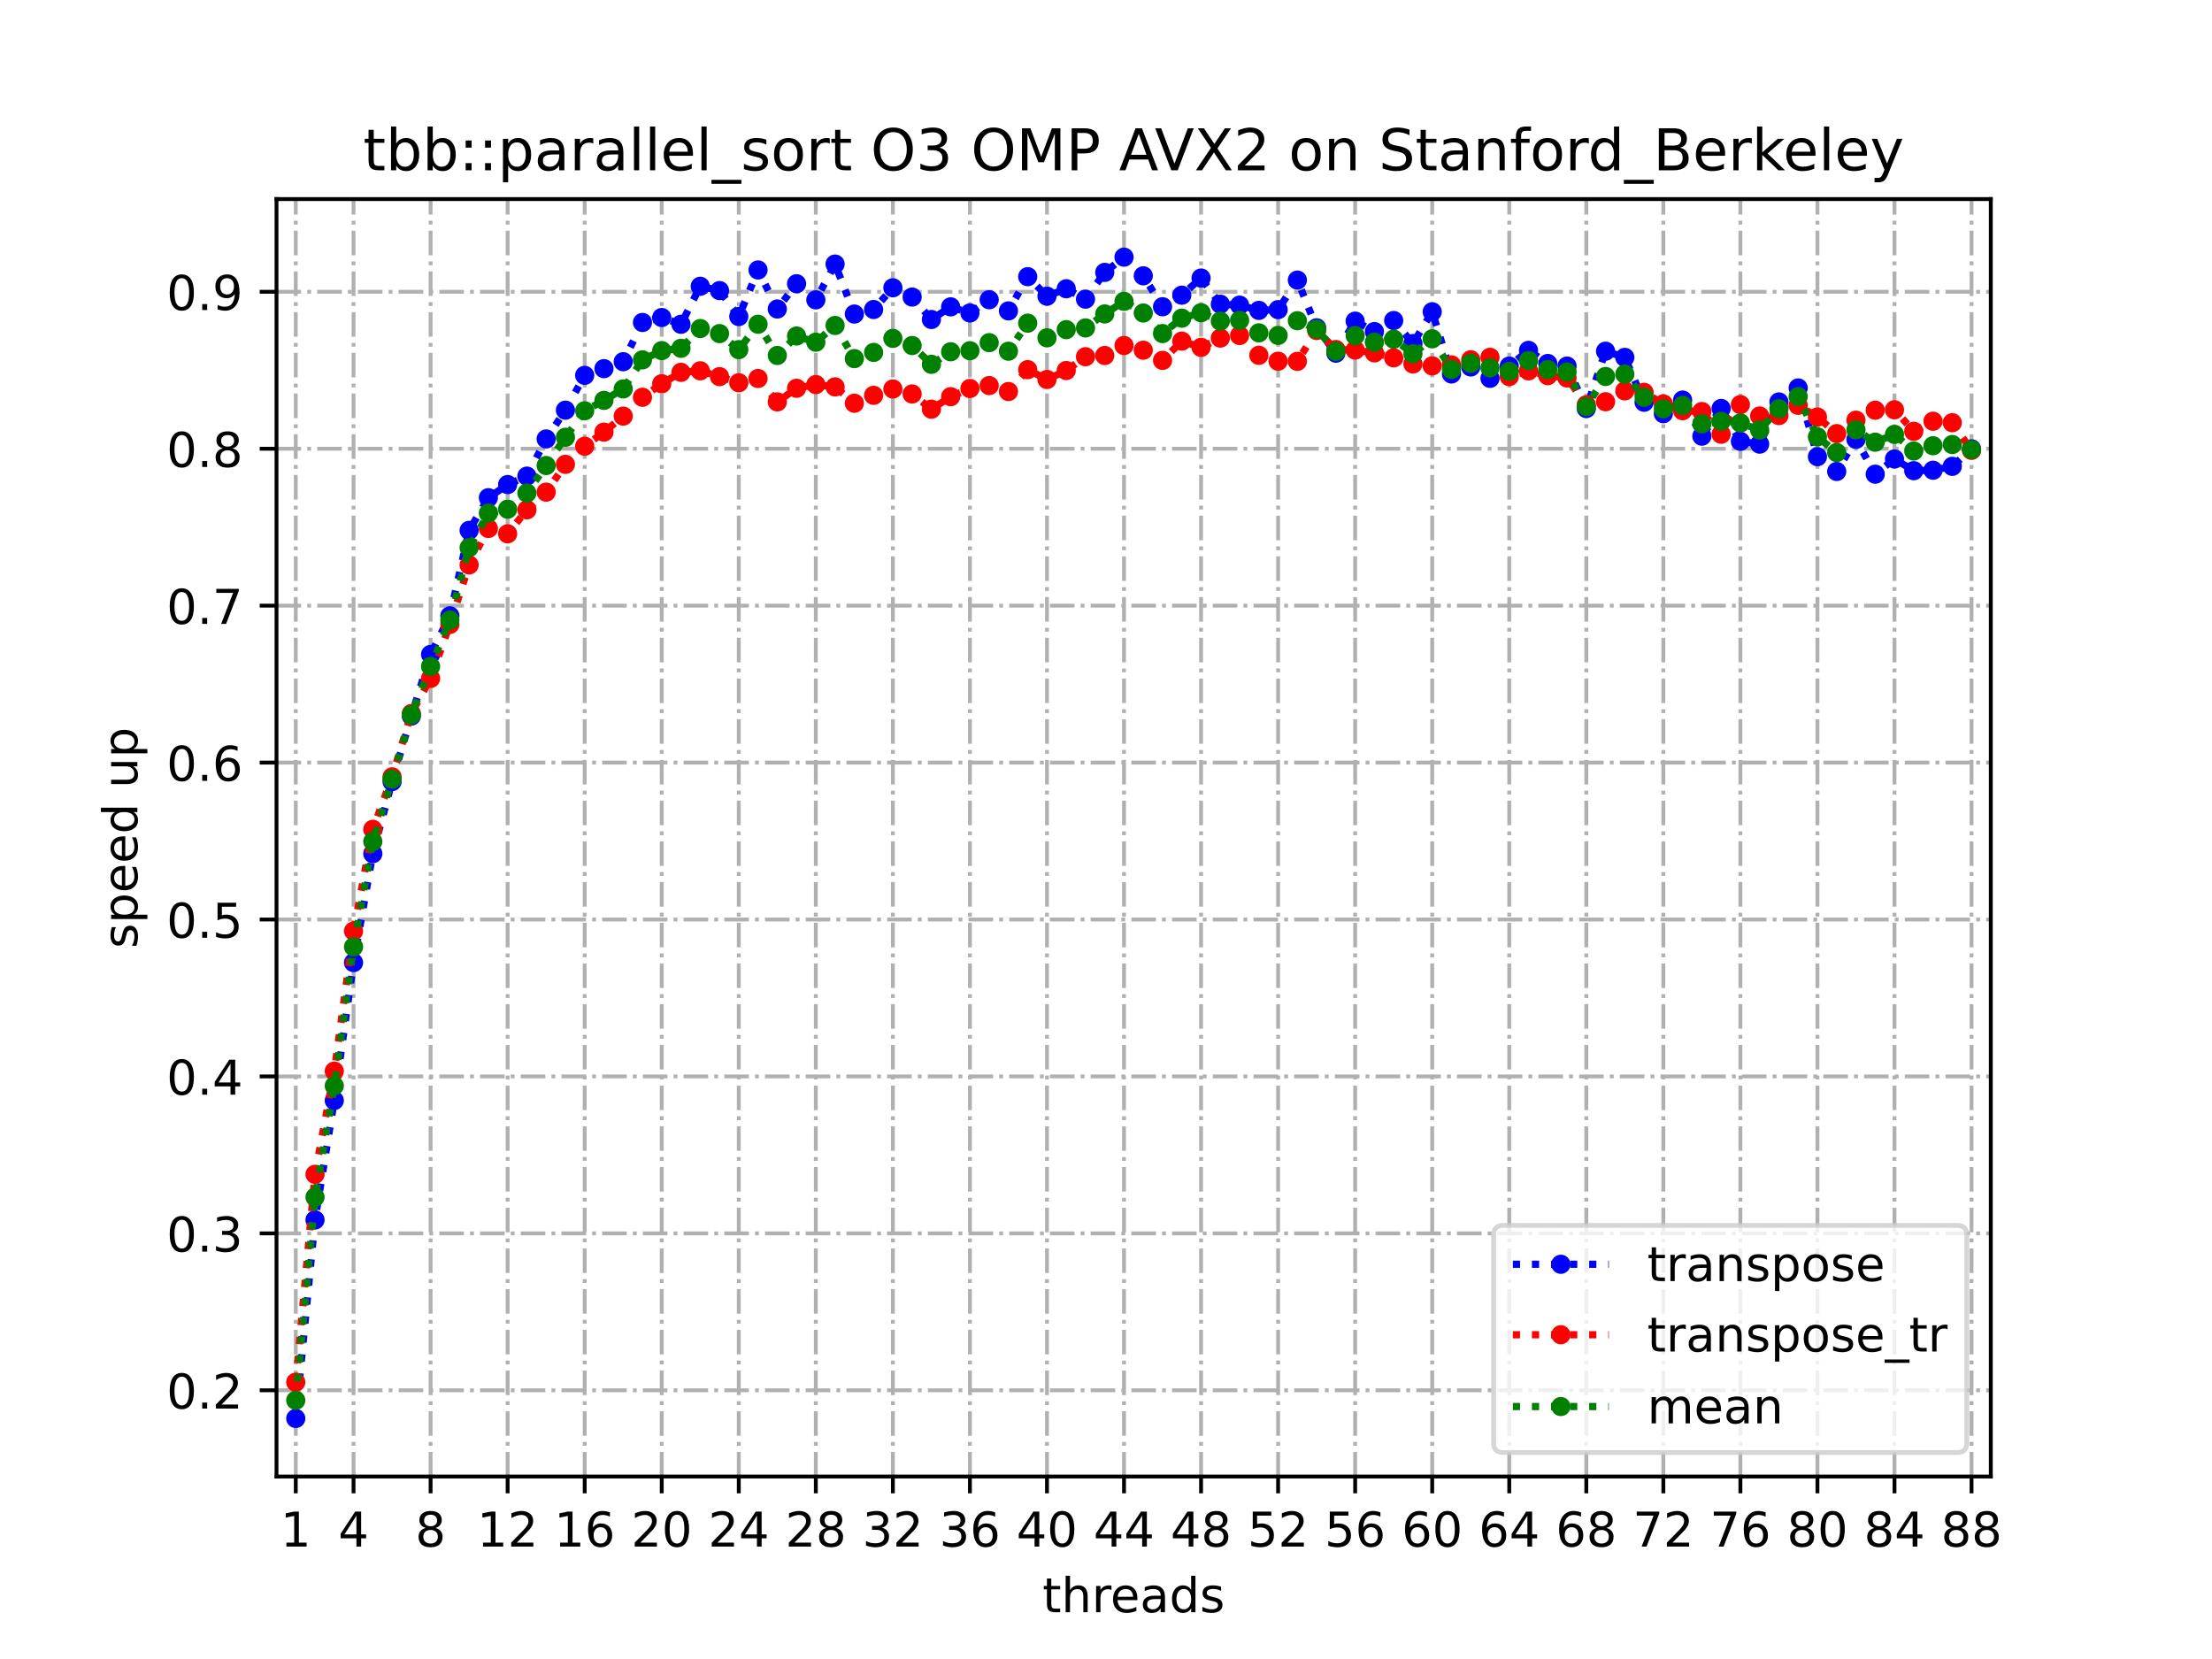 <?xml version="1.0" encoding="utf-8" standalone="no"?>
<!DOCTYPE svg PUBLIC "-//W3C//DTD SVG 1.1//EN"
  "http://www.w3.org/Graphics/SVG/1.1/DTD/svg11.dtd">
<!-- Created with matplotlib (https://matplotlib.org/) -->
<svg height="345.6pt" version="1.1" viewBox="0 0 460.8 345.6" width="460.8pt" xmlns="http://www.w3.org/2000/svg" xmlns:xlink="http://www.w3.org/1999/xlink">
 <defs>
  <style type="text/css">
*{stroke-linecap:butt;stroke-linejoin:round;}
  </style>
 </defs>
 <g id="figure_1">
  <g id="patch_1">
   <path d="M 0 345.6 
L 460.8 345.6 
L 460.8 0 
L 0 0 
z
" style="fill:#ffffff;"/>
  </g>
  <g id="axes_1">
   <g id="patch_2">
    <path d="M 57.6 307.584 
L 414.72 307.584 
L 414.72 41.472 
L 57.6 41.472 
z
" style="fill:#ffffff;"/>
   </g>
   <g id="matplotlib.axis_1">
    <g id="xtick_1">
     <g id="line2d_1">
      <path clip-path="url(#pa5fb205253)" d="M 61.613 307.584 
L 61.613 41.472 
" style="fill:none;stroke:#b0b0b0;stroke-dasharray:5.12,1.28,0.8,1.28;stroke-dashoffset:0;stroke-width:0.8;"/>
     </g>
     <g id="line2d_2">
      <defs>
       <path d="M 0 0 
L 0 3.5 
" id="m367494d7f6" style="stroke:#000000;stroke-width:0.8;"/>
      </defs>
      <g>
       <use style="stroke:#000000;stroke-width:0.8;" x="61.613" xlink:href="#m367494d7f6" y="307.584"/>
      </g>
     </g>
     <g id="text_1">
      <!-- 1 -->
      <defs>
       <path d="M 12.406 8.297 
L 28.516 8.297 
L 28.516 63.922 
L 10.984 60.406 
L 10.984 69.391 
L 28.422 72.906 
L 38.281 72.906 
L 38.281 8.297 
L 54.391 8.297 
L 54.391 0 
L 12.406 0 
z
" id="DejaVuSans-49"/>
      </defs>
      <g transform="translate(58.431 322.182)scale(0.1 -0.1)">
       <use xlink:href="#DejaVuSans-49"/>
      </g>
     </g>
    </g>
    <g id="xtick_2">
     <g id="line2d_3">
      <path clip-path="url(#pa5fb205253)" d="M 73.65 307.584 
L 73.65 41.472 
" style="fill:none;stroke:#b0b0b0;stroke-dasharray:5.12,1.28,0.8,1.28;stroke-dashoffset:0;stroke-width:0.8;"/>
     </g>
     <g id="line2d_4">
      <g>
       <use style="stroke:#000000;stroke-width:0.8;" x="73.65" xlink:href="#m367494d7f6" y="307.584"/>
      </g>
     </g>
     <g id="text_2">
      <!-- 4 -->
      <defs>
       <path d="M 37.797 64.312 
L 12.891 25.391 
L 37.797 25.391 
z
M 35.203 72.906 
L 47.609 72.906 
L 47.609 25.391 
L 58.016 25.391 
L 58.016 17.188 
L 47.609 17.188 
L 47.609 0 
L 37.797 0 
L 37.797 17.188 
L 4.891 17.188 
L 4.891 26.703 
z
" id="DejaVuSans-52"/>
      </defs>
      <g transform="translate(70.469 322.182)scale(0.1 -0.1)">
       <use xlink:href="#DejaVuSans-52"/>
      </g>
     </g>
    </g>
    <g id="xtick_3">
     <g id="line2d_5">
      <path clip-path="url(#pa5fb205253)" d="M 89.701 307.584 
L 89.701 41.472 
" style="fill:none;stroke:#b0b0b0;stroke-dasharray:5.12,1.28,0.8,1.28;stroke-dashoffset:0;stroke-width:0.8;"/>
     </g>
     <g id="line2d_6">
      <g>
       <use style="stroke:#000000;stroke-width:0.8;" x="89.701" xlink:href="#m367494d7f6" y="307.584"/>
      </g>
     </g>
     <g id="text_3">
      <!-- 8 -->
      <defs>
       <path d="M 31.781 34.625 
Q 24.75 34.625 20.719 30.859 
Q 16.703 27.094 16.703 20.516 
Q 16.703 13.922 20.719 10.156 
Q 24.75 6.391 31.781 6.391 
Q 38.812 6.391 42.859 10.172 
Q 46.922 13.969 46.922 20.516 
Q 46.922 27.094 42.891 30.859 
Q 38.875 34.625 31.781 34.625 
z
M 21.922 38.812 
Q 15.578 40.375 12.031 44.719 
Q 8.5 49.078 8.5 55.328 
Q 8.5 64.062 14.719 69.141 
Q 20.953 74.219 31.781 74.219 
Q 42.672 74.219 48.875 69.141 
Q 55.078 64.062 55.078 55.328 
Q 55.078 49.078 51.531 44.719 
Q 48 40.375 41.703 38.812 
Q 48.828 37.156 52.797 32.312 
Q 56.781 27.484 56.781 20.516 
Q 56.781 9.906 50.312 4.234 
Q 43.844 -1.422 31.781 -1.422 
Q 19.734 -1.422 13.25 4.234 
Q 6.781 9.906 6.781 20.516 
Q 6.781 27.484 10.781 32.312 
Q 14.797 37.156 21.922 38.812 
z
M 18.312 54.391 
Q 18.312 48.734 21.844 45.562 
Q 25.391 42.391 31.781 42.391 
Q 38.141 42.391 41.719 45.562 
Q 45.312 48.734 45.312 54.391 
Q 45.312 60.062 41.719 63.234 
Q 38.141 66.406 31.781 66.406 
Q 25.391 66.406 21.844 63.234 
Q 18.312 60.062 18.312 54.391 
z
" id="DejaVuSans-56"/>
      </defs>
      <g transform="translate(86.519 322.182)scale(0.1 -0.1)">
       <use xlink:href="#DejaVuSans-56"/>
      </g>
     </g>
    </g>
    <g id="xtick_4">
     <g id="line2d_7">
      <path clip-path="url(#pa5fb205253)" d="M 105.751 307.584 
L 105.751 41.472 
" style="fill:none;stroke:#b0b0b0;stroke-dasharray:5.12,1.28,0.8,1.28;stroke-dashoffset:0;stroke-width:0.8;"/>
     </g>
     <g id="line2d_8">
      <g>
       <use style="stroke:#000000;stroke-width:0.8;" x="105.751" xlink:href="#m367494d7f6" y="307.584"/>
      </g>
     </g>
     <g id="text_4">
      <!-- 12 -->
      <defs>
       <path d="M 19.188 8.297 
L 53.609 8.297 
L 53.609 0 
L 7.328 0 
L 7.328 8.297 
Q 12.938 14.109 22.625 23.891 
Q 32.328 33.688 34.812 36.531 
Q 39.547 41.844 41.422 45.531 
Q 43.312 49.219 43.312 52.781 
Q 43.312 58.594 39.234 62.25 
Q 35.156 65.922 28.609 65.922 
Q 23.969 65.922 18.812 64.312 
Q 13.672 62.703 7.812 59.422 
L 7.812 69.391 
Q 13.766 71.781 18.938 73 
Q 24.125 74.219 28.422 74.219 
Q 39.75 74.219 46.484 68.547 
Q 53.219 62.891 53.219 53.422 
Q 53.219 48.922 51.531 44.891 
Q 49.859 40.875 45.406 35.406 
Q 44.188 33.984 37.641 27.219 
Q 31.109 20.453 19.188 8.297 
z
" id="DejaVuSans-50"/>
      </defs>
      <g transform="translate(99.389 322.182)scale(0.1 -0.1)">
       <use xlink:href="#DejaVuSans-49"/>
       <use x="63.623" xlink:href="#DejaVuSans-50"/>
      </g>
     </g>
    </g>
    <g id="xtick_5">
     <g id="line2d_9">
      <path clip-path="url(#pa5fb205253)" d="M 121.801 307.584 
L 121.801 41.472 
" style="fill:none;stroke:#b0b0b0;stroke-dasharray:5.12,1.28,0.8,1.28;stroke-dashoffset:0;stroke-width:0.8;"/>
     </g>
     <g id="line2d_10">
      <g>
       <use style="stroke:#000000;stroke-width:0.8;" x="121.801" xlink:href="#m367494d7f6" y="307.584"/>
      </g>
     </g>
     <g id="text_5">
      <!-- 16 -->
      <defs>
       <path d="M 33.016 40.375 
Q 26.375 40.375 22.484 35.828 
Q 18.609 31.297 18.609 23.391 
Q 18.609 15.531 22.484 10.953 
Q 26.375 6.391 33.016 6.391 
Q 39.656 6.391 43.531 10.953 
Q 47.406 15.531 47.406 23.391 
Q 47.406 31.297 43.531 35.828 
Q 39.656 40.375 33.016 40.375 
z
M 52.594 71.297 
L 52.594 62.312 
Q 48.875 64.062 45.094 64.984 
Q 41.312 65.922 37.594 65.922 
Q 27.828 65.922 22.672 59.328 
Q 17.531 52.734 16.797 39.406 
Q 19.672 43.656 24.016 45.922 
Q 28.375 48.188 33.594 48.188 
Q 44.578 48.188 50.953 41.516 
Q 57.328 34.859 57.328 23.391 
Q 57.328 12.156 50.688 5.359 
Q 44.047 -1.422 33.016 -1.422 
Q 20.359 -1.422 13.672 8.266 
Q 6.984 17.969 6.984 36.375 
Q 6.984 53.656 15.188 63.938 
Q 23.391 74.219 37.203 74.219 
Q 40.922 74.219 44.703 73.484 
Q 48.484 72.75 52.594 71.297 
z
" id="DejaVuSans-54"/>
      </defs>
      <g transform="translate(115.439 322.182)scale(0.1 -0.1)">
       <use xlink:href="#DejaVuSans-49"/>
       <use x="63.623" xlink:href="#DejaVuSans-54"/>
      </g>
     </g>
    </g>
    <g id="xtick_6">
     <g id="line2d_11">
      <path clip-path="url(#pa5fb205253)" d="M 137.852 307.584 
L 137.852 41.472 
" style="fill:none;stroke:#b0b0b0;stroke-dasharray:5.12,1.28,0.8,1.28;stroke-dashoffset:0;stroke-width:0.8;"/>
     </g>
     <g id="line2d_12">
      <g>
       <use style="stroke:#000000;stroke-width:0.8;" x="137.852" xlink:href="#m367494d7f6" y="307.584"/>
      </g>
     </g>
     <g id="text_6">
      <!-- 20 -->
      <defs>
       <path d="M 31.781 66.406 
Q 24.172 66.406 20.328 58.906 
Q 16.5 51.422 16.5 36.375 
Q 16.5 21.391 20.328 13.891 
Q 24.172 6.391 31.781 6.391 
Q 39.453 6.391 43.281 13.891 
Q 47.125 21.391 47.125 36.375 
Q 47.125 51.422 43.281 58.906 
Q 39.453 66.406 31.781 66.406 
z
M 31.781 74.219 
Q 44.047 74.219 50.516 64.516 
Q 56.984 54.828 56.984 36.375 
Q 56.984 17.969 50.516 8.266 
Q 44.047 -1.422 31.781 -1.422 
Q 19.531 -1.422 13.062 8.266 
Q 6.594 17.969 6.594 36.375 
Q 6.594 54.828 13.062 64.516 
Q 19.531 74.219 31.781 74.219 
z
" id="DejaVuSans-48"/>
      </defs>
      <g transform="translate(131.489 322.182)scale(0.1 -0.1)">
       <use xlink:href="#DejaVuSans-50"/>
       <use x="63.623" xlink:href="#DejaVuSans-48"/>
      </g>
     </g>
    </g>
    <g id="xtick_7">
     <g id="line2d_13">
      <path clip-path="url(#pa5fb205253)" d="M 153.902 307.584 
L 153.902 41.472 
" style="fill:none;stroke:#b0b0b0;stroke-dasharray:5.12,1.28,0.8,1.28;stroke-dashoffset:0;stroke-width:0.8;"/>
     </g>
     <g id="line2d_14">
      <g>
       <use style="stroke:#000000;stroke-width:0.8;" x="153.902" xlink:href="#m367494d7f6" y="307.584"/>
      </g>
     </g>
     <g id="text_7">
      <!-- 24 -->
      <g transform="translate(147.54 322.182)scale(0.1 -0.1)">
       <use xlink:href="#DejaVuSans-50"/>
       <use x="63.623" xlink:href="#DejaVuSans-52"/>
      </g>
     </g>
    </g>
    <g id="xtick_8">
     <g id="line2d_15">
      <path clip-path="url(#pa5fb205253)" d="M 169.952 307.584 
L 169.952 41.472 
" style="fill:none;stroke:#b0b0b0;stroke-dasharray:5.12,1.28,0.8,1.28;stroke-dashoffset:0;stroke-width:0.8;"/>
     </g>
     <g id="line2d_16">
      <g>
       <use style="stroke:#000000;stroke-width:0.8;" x="169.952" xlink:href="#m367494d7f6" y="307.584"/>
      </g>
     </g>
     <g id="text_8">
      <!-- 28 -->
      <g transform="translate(163.59 322.182)scale(0.1 -0.1)">
       <use xlink:href="#DejaVuSans-50"/>
       <use x="63.623" xlink:href="#DejaVuSans-56"/>
      </g>
     </g>
    </g>
    <g id="xtick_9">
     <g id="line2d_17">
      <path clip-path="url(#pa5fb205253)" d="M 186.003 307.584 
L 186.003 41.472 
" style="fill:none;stroke:#b0b0b0;stroke-dasharray:5.12,1.28,0.8,1.28;stroke-dashoffset:0;stroke-width:0.8;"/>
     </g>
     <g id="line2d_18">
      <g>
       <use style="stroke:#000000;stroke-width:0.8;" x="186.003" xlink:href="#m367494d7f6" y="307.584"/>
      </g>
     </g>
     <g id="text_9">
      <!-- 32 -->
      <defs>
       <path d="M 40.578 39.312 
Q 47.656 37.797 51.625 33 
Q 55.609 28.219 55.609 21.188 
Q 55.609 10.406 48.188 4.484 
Q 40.766 -1.422 27.094 -1.422 
Q 22.516 -1.422 17.656 -0.516 
Q 12.797 0.391 7.625 2.203 
L 7.625 11.719 
Q 11.719 9.328 16.594 8.109 
Q 21.484 6.891 26.812 6.891 
Q 36.078 6.891 40.938 10.547 
Q 45.797 14.203 45.797 21.188 
Q 45.797 27.641 41.281 31.266 
Q 36.766 34.906 28.719 34.906 
L 20.219 34.906 
L 20.219 43.016 
L 29.109 43.016 
Q 36.375 43.016 40.234 45.922 
Q 44.094 48.828 44.094 54.297 
Q 44.094 59.906 40.109 62.906 
Q 36.141 65.922 28.719 65.922 
Q 24.656 65.922 20.016 65.031 
Q 15.375 64.156 9.812 62.312 
L 9.812 71.094 
Q 15.438 72.656 20.344 73.438 
Q 25.25 74.219 29.594 74.219 
Q 40.828 74.219 47.359 69.109 
Q 53.906 64.016 53.906 55.328 
Q 53.906 49.266 50.438 45.094 
Q 46.969 40.922 40.578 39.312 
z
" id="DejaVuSans-51"/>
      </defs>
      <g transform="translate(179.64 322.182)scale(0.1 -0.1)">
       <use xlink:href="#DejaVuSans-51"/>
       <use x="63.623" xlink:href="#DejaVuSans-50"/>
      </g>
     </g>
    </g>
    <g id="xtick_10">
     <g id="line2d_19">
      <path clip-path="url(#pa5fb205253)" d="M 202.053 307.584 
L 202.053 41.472 
" style="fill:none;stroke:#b0b0b0;stroke-dasharray:5.12,1.28,0.8,1.28;stroke-dashoffset:0;stroke-width:0.8;"/>
     </g>
     <g id="line2d_20">
      <g>
       <use style="stroke:#000000;stroke-width:0.8;" x="202.053" xlink:href="#m367494d7f6" y="307.584"/>
      </g>
     </g>
     <g id="text_10">
      <!-- 36 -->
      <g transform="translate(195.691 322.182)scale(0.1 -0.1)">
       <use xlink:href="#DejaVuSans-51"/>
       <use x="63.623" xlink:href="#DejaVuSans-54"/>
      </g>
     </g>
    </g>
    <g id="xtick_11">
     <g id="line2d_21">
      <path clip-path="url(#pa5fb205253)" d="M 218.103 307.584 
L 218.103 41.472 
" style="fill:none;stroke:#b0b0b0;stroke-dasharray:5.12,1.28,0.8,1.28;stroke-dashoffset:0;stroke-width:0.8;"/>
     </g>
     <g id="line2d_22">
      <g>
       <use style="stroke:#000000;stroke-width:0.8;" x="218.103" xlink:href="#m367494d7f6" y="307.584"/>
      </g>
     </g>
     <g id="text_11">
      <!-- 40 -->
      <g transform="translate(211.741 322.182)scale(0.1 -0.1)">
       <use xlink:href="#DejaVuSans-52"/>
       <use x="63.623" xlink:href="#DejaVuSans-48"/>
      </g>
     </g>
    </g>
    <g id="xtick_12">
     <g id="line2d_23">
      <path clip-path="url(#pa5fb205253)" d="M 234.154 307.584 
L 234.154 41.472 
" style="fill:none;stroke:#b0b0b0;stroke-dasharray:5.12,1.28,0.8,1.28;stroke-dashoffset:0;stroke-width:0.8;"/>
     </g>
     <g id="line2d_24">
      <g>
       <use style="stroke:#000000;stroke-width:0.8;" x="234.154" xlink:href="#m367494d7f6" y="307.584"/>
      </g>
     </g>
     <g id="text_12">
      <!-- 44 -->
      <g transform="translate(227.791 322.182)scale(0.1 -0.1)">
       <use xlink:href="#DejaVuSans-52"/>
       <use x="63.623" xlink:href="#DejaVuSans-52"/>
      </g>
     </g>
    </g>
    <g id="xtick_13">
     <g id="line2d_25">
      <path clip-path="url(#pa5fb205253)" d="M 250.204 307.584 
L 250.204 41.472 
" style="fill:none;stroke:#b0b0b0;stroke-dasharray:5.12,1.28,0.8,1.28;stroke-dashoffset:0;stroke-width:0.8;"/>
     </g>
     <g id="line2d_26">
      <g>
       <use style="stroke:#000000;stroke-width:0.8;" x="250.204" xlink:href="#m367494d7f6" y="307.584"/>
      </g>
     </g>
     <g id="text_13">
      <!-- 48 -->
      <g transform="translate(243.842 322.182)scale(0.1 -0.1)">
       <use xlink:href="#DejaVuSans-52"/>
       <use x="63.623" xlink:href="#DejaVuSans-56"/>
      </g>
     </g>
    </g>
    <g id="xtick_14">
     <g id="line2d_27">
      <path clip-path="url(#pa5fb205253)" d="M 266.254 307.584 
L 266.254 41.472 
" style="fill:none;stroke:#b0b0b0;stroke-dasharray:5.12,1.28,0.8,1.28;stroke-dashoffset:0;stroke-width:0.8;"/>
     </g>
     <g id="line2d_28">
      <g>
       <use style="stroke:#000000;stroke-width:0.8;" x="266.254" xlink:href="#m367494d7f6" y="307.584"/>
      </g>
     </g>
     <g id="text_14">
      <!-- 52 -->
      <defs>
       <path d="M 10.797 72.906 
L 49.516 72.906 
L 49.516 64.594 
L 19.828 64.594 
L 19.828 46.734 
Q 21.969 47.469 24.109 47.828 
Q 26.266 48.188 28.422 48.188 
Q 40.625 48.188 47.75 41.5 
Q 54.891 34.812 54.891 23.391 
Q 54.891 11.625 47.562 5.094 
Q 40.234 -1.422 26.906 -1.422 
Q 22.312 -1.422 17.547 -0.641 
Q 12.797 0.141 7.719 1.703 
L 7.719 11.625 
Q 12.109 9.234 16.797 8.062 
Q 21.484 6.891 26.703 6.891 
Q 35.156 6.891 40.078 11.328 
Q 45.016 15.766 45.016 23.391 
Q 45.016 31 40.078 35.438 
Q 35.156 39.891 26.703 39.891 
Q 22.75 39.891 18.812 39.016 
Q 14.891 38.141 10.797 36.281 
z
" id="DejaVuSans-53"/>
      </defs>
      <g transform="translate(259.892 322.182)scale(0.1 -0.1)">
       <use xlink:href="#DejaVuSans-53"/>
       <use x="63.623" xlink:href="#DejaVuSans-50"/>
      </g>
     </g>
    </g>
    <g id="xtick_15">
     <g id="line2d_29">
      <path clip-path="url(#pa5fb205253)" d="M 282.305 307.584 
L 282.305 41.472 
" style="fill:none;stroke:#b0b0b0;stroke-dasharray:5.12,1.28,0.8,1.28;stroke-dashoffset:0;stroke-width:0.8;"/>
     </g>
     <g id="line2d_30">
      <g>
       <use style="stroke:#000000;stroke-width:0.8;" x="282.305" xlink:href="#m367494d7f6" y="307.584"/>
      </g>
     </g>
     <g id="text_15">
      <!-- 56 -->
      <g transform="translate(275.942 322.182)scale(0.1 -0.1)">
       <use xlink:href="#DejaVuSans-53"/>
       <use x="63.623" xlink:href="#DejaVuSans-54"/>
      </g>
     </g>
    </g>
    <g id="xtick_16">
     <g id="line2d_31">
      <path clip-path="url(#pa5fb205253)" d="M 298.355 307.584 
L 298.355 41.472 
" style="fill:none;stroke:#b0b0b0;stroke-dasharray:5.12,1.28,0.8,1.28;stroke-dashoffset:0;stroke-width:0.8;"/>
     </g>
     <g id="line2d_32">
      <g>
       <use style="stroke:#000000;stroke-width:0.8;" x="298.355" xlink:href="#m367494d7f6" y="307.584"/>
      </g>
     </g>
     <g id="text_16">
      <!-- 60 -->
      <g transform="translate(291.993 322.182)scale(0.1 -0.1)">
       <use xlink:href="#DejaVuSans-54"/>
       <use x="63.623" xlink:href="#DejaVuSans-48"/>
      </g>
     </g>
    </g>
    <g id="xtick_17">
     <g id="line2d_33">
      <path clip-path="url(#pa5fb205253)" d="M 314.405 307.584 
L 314.405 41.472 
" style="fill:none;stroke:#b0b0b0;stroke-dasharray:5.12,1.28,0.8,1.28;stroke-dashoffset:0;stroke-width:0.8;"/>
     </g>
     <g id="line2d_34">
      <g>
       <use style="stroke:#000000;stroke-width:0.8;" x="314.405" xlink:href="#m367494d7f6" y="307.584"/>
      </g>
     </g>
     <g id="text_17">
      <!-- 64 -->
      <g transform="translate(308.043 322.182)scale(0.1 -0.1)">
       <use xlink:href="#DejaVuSans-54"/>
       <use x="63.623" xlink:href="#DejaVuSans-52"/>
      </g>
     </g>
    </g>
    <g id="xtick_18">
     <g id="line2d_35">
      <path clip-path="url(#pa5fb205253)" d="M 330.456 307.584 
L 330.456 41.472 
" style="fill:none;stroke:#b0b0b0;stroke-dasharray:5.12,1.28,0.8,1.28;stroke-dashoffset:0;stroke-width:0.8;"/>
     </g>
     <g id="line2d_36">
      <g>
       <use style="stroke:#000000;stroke-width:0.8;" x="330.456" xlink:href="#m367494d7f6" y="307.584"/>
      </g>
     </g>
     <g id="text_18">
      <!-- 68 -->
      <g transform="translate(324.093 322.182)scale(0.1 -0.1)">
       <use xlink:href="#DejaVuSans-54"/>
       <use x="63.623" xlink:href="#DejaVuSans-56"/>
      </g>
     </g>
    </g>
    <g id="xtick_19">
     <g id="line2d_37">
      <path clip-path="url(#pa5fb205253)" d="M 346.506 307.584 
L 346.506 41.472 
" style="fill:none;stroke:#b0b0b0;stroke-dasharray:5.12,1.28,0.8,1.28;stroke-dashoffset:0;stroke-width:0.8;"/>
     </g>
     <g id="line2d_38">
      <g>
       <use style="stroke:#000000;stroke-width:0.8;" x="346.506" xlink:href="#m367494d7f6" y="307.584"/>
      </g>
     </g>
     <g id="text_19">
      <!-- 72 -->
      <defs>
       <path d="M 8.203 72.906 
L 55.078 72.906 
L 55.078 68.703 
L 28.609 0 
L 18.312 0 
L 43.219 64.594 
L 8.203 64.594 
z
" id="DejaVuSans-55"/>
      </defs>
      <g transform="translate(340.144 322.182)scale(0.1 -0.1)">
       <use xlink:href="#DejaVuSans-55"/>
       <use x="63.623" xlink:href="#DejaVuSans-50"/>
      </g>
     </g>
    </g>
    <g id="xtick_20">
     <g id="line2d_39">
      <path clip-path="url(#pa5fb205253)" d="M 362.556 307.584 
L 362.556 41.472 
" style="fill:none;stroke:#b0b0b0;stroke-dasharray:5.12,1.28,0.8,1.28;stroke-dashoffset:0;stroke-width:0.8;"/>
     </g>
     <g id="line2d_40">
      <g>
       <use style="stroke:#000000;stroke-width:0.8;" x="362.556" xlink:href="#m367494d7f6" y="307.584"/>
      </g>
     </g>
     <g id="text_20">
      <!-- 76 -->
      <g transform="translate(356.194 322.182)scale(0.1 -0.1)">
       <use xlink:href="#DejaVuSans-55"/>
       <use x="63.623" xlink:href="#DejaVuSans-54"/>
      </g>
     </g>
    </g>
    <g id="xtick_21">
     <g id="line2d_41">
      <path clip-path="url(#pa5fb205253)" d="M 378.607 307.584 
L 378.607 41.472 
" style="fill:none;stroke:#b0b0b0;stroke-dasharray:5.12,1.28,0.8,1.28;stroke-dashoffset:0;stroke-width:0.8;"/>
     </g>
     <g id="line2d_42">
      <g>
       <use style="stroke:#000000;stroke-width:0.8;" x="378.607" xlink:href="#m367494d7f6" y="307.584"/>
      </g>
     </g>
     <g id="text_21">
      <!-- 80 -->
      <g transform="translate(372.244 322.182)scale(0.1 -0.1)">
       <use xlink:href="#DejaVuSans-56"/>
       <use x="63.623" xlink:href="#DejaVuSans-48"/>
      </g>
     </g>
    </g>
    <g id="xtick_22">
     <g id="line2d_43">
      <path clip-path="url(#pa5fb205253)" d="M 394.657 307.584 
L 394.657 41.472 
" style="fill:none;stroke:#b0b0b0;stroke-dasharray:5.12,1.28,0.8,1.28;stroke-dashoffset:0;stroke-width:0.8;"/>
     </g>
     <g id="line2d_44">
      <g>
       <use style="stroke:#000000;stroke-width:0.8;" x="394.657" xlink:href="#m367494d7f6" y="307.584"/>
      </g>
     </g>
     <g id="text_22">
      <!-- 84 -->
      <g transform="translate(388.295 322.182)scale(0.1 -0.1)">
       <use xlink:href="#DejaVuSans-56"/>
       <use x="63.623" xlink:href="#DejaVuSans-52"/>
      </g>
     </g>
    </g>
    <g id="xtick_23">
     <g id="line2d_45">
      <path clip-path="url(#pa5fb205253)" d="M 410.707 307.584 
L 410.707 41.472 
" style="fill:none;stroke:#b0b0b0;stroke-dasharray:5.12,1.28,0.8,1.28;stroke-dashoffset:0;stroke-width:0.8;"/>
     </g>
     <g id="line2d_46">
      <g>
       <use style="stroke:#000000;stroke-width:0.8;" x="410.707" xlink:href="#m367494d7f6" y="307.584"/>
      </g>
     </g>
     <g id="text_23">
      <!-- 88 -->
      <g transform="translate(404.345 322.182)scale(0.1 -0.1)">
       <use xlink:href="#DejaVuSans-56"/>
       <use x="63.623" xlink:href="#DejaVuSans-56"/>
      </g>
     </g>
    </g>
    <g id="text_24">
     <!-- threads -->
     <defs>
      <path d="M 18.312 70.219 
L 18.312 54.688 
L 36.812 54.688 
L 36.812 47.703 
L 18.312 47.703 
L 18.312 18.016 
Q 18.312 11.328 20.141 9.422 
Q 21.969 7.516 27.594 7.516 
L 36.812 7.516 
L 36.812 0 
L 27.594 0 
Q 17.188 0 13.234 3.875 
Q 9.281 7.766 9.281 18.016 
L 9.281 47.703 
L 2.688 47.703 
L 2.688 54.688 
L 9.281 54.688 
L 9.281 70.219 
z
" id="DejaVuSans-116"/>
      <path d="M 54.891 33.016 
L 54.891 0 
L 45.906 0 
L 45.906 32.719 
Q 45.906 40.484 42.875 44.328 
Q 39.844 48.188 33.797 48.188 
Q 26.516 48.188 22.312 43.547 
Q 18.109 38.922 18.109 30.906 
L 18.109 0 
L 9.078 0 
L 9.078 75.984 
L 18.109 75.984 
L 18.109 46.188 
Q 21.344 51.125 25.703 53.562 
Q 30.078 56 35.797 56 
Q 45.219 56 50.047 50.172 
Q 54.891 44.344 54.891 33.016 
z
" id="DejaVuSans-104"/>
      <path d="M 41.109 46.297 
Q 39.594 47.172 37.812 47.578 
Q 36.031 48 33.891 48 
Q 26.266 48 22.188 43.047 
Q 18.109 38.094 18.109 28.812 
L 18.109 0 
L 9.078 0 
L 9.078 54.688 
L 18.109 54.688 
L 18.109 46.188 
Q 20.953 51.172 25.484 53.578 
Q 30.031 56 36.531 56 
Q 37.453 56 38.578 55.875 
Q 39.703 55.766 41.062 55.516 
z
" id="DejaVuSans-114"/>
      <path d="M 56.203 29.594 
L 56.203 25.203 
L 14.891 25.203 
Q 15.484 15.922 20.484 11.062 
Q 25.484 6.203 34.422 6.203 
Q 39.594 6.203 44.453 7.469 
Q 49.312 8.734 54.109 11.281 
L 54.109 2.781 
Q 49.266 0.734 44.188 -0.344 
Q 39.109 -1.422 33.891 -1.422 
Q 20.797 -1.422 13.156 6.188 
Q 5.516 13.812 5.516 26.812 
Q 5.516 40.234 12.766 48.109 
Q 20.016 56 32.328 56 
Q 43.359 56 49.781 48.891 
Q 56.203 41.797 56.203 29.594 
z
M 47.219 32.234 
Q 47.125 39.594 43.094 43.984 
Q 39.062 48.391 32.422 48.391 
Q 24.906 48.391 20.391 44.141 
Q 15.875 39.891 15.188 32.172 
z
" id="DejaVuSans-101"/>
      <path d="M 34.281 27.484 
Q 23.391 27.484 19.188 25 
Q 14.984 22.516 14.984 16.5 
Q 14.984 11.719 18.141 8.906 
Q 21.297 6.109 26.703 6.109 
Q 34.188 6.109 38.703 11.406 
Q 43.219 16.703 43.219 25.484 
L 43.219 27.484 
z
M 52.203 31.203 
L 52.203 0 
L 43.219 0 
L 43.219 8.297 
Q 40.141 3.328 35.547 0.953 
Q 30.953 -1.422 24.312 -1.422 
Q 15.922 -1.422 10.953 3.297 
Q 6 8.016 6 15.922 
Q 6 25.141 12.172 29.828 
Q 18.359 34.516 30.609 34.516 
L 43.219 34.516 
L 43.219 35.406 
Q 43.219 41.609 39.141 45 
Q 35.062 48.391 27.688 48.391 
Q 23 48.391 18.547 47.266 
Q 14.109 46.141 10.016 43.891 
L 10.016 52.203 
Q 14.938 54.109 19.578 55.047 
Q 24.219 56 28.609 56 
Q 40.484 56 46.344 49.844 
Q 52.203 43.703 52.203 31.203 
z
" id="DejaVuSans-97"/>
      <path d="M 45.406 46.391 
L 45.406 75.984 
L 54.391 75.984 
L 54.391 0 
L 45.406 0 
L 45.406 8.203 
Q 42.578 3.328 38.25 0.953 
Q 33.938 -1.422 27.875 -1.422 
Q 17.969 -1.422 11.734 6.484 
Q 5.516 14.406 5.516 27.297 
Q 5.516 40.188 11.734 48.094 
Q 17.969 56 27.875 56 
Q 33.938 56 38.25 53.625 
Q 42.578 51.266 45.406 46.391 
z
M 14.797 27.297 
Q 14.797 17.391 18.875 11.75 
Q 22.953 6.109 30.078 6.109 
Q 37.203 6.109 41.297 11.75 
Q 45.406 17.391 45.406 27.297 
Q 45.406 37.203 41.297 42.844 
Q 37.203 48.484 30.078 48.484 
Q 22.953 48.484 18.875 42.844 
Q 14.797 37.203 14.797 27.297 
z
" id="DejaVuSans-100"/>
      <path d="M 44.281 53.078 
L 44.281 44.578 
Q 40.484 46.531 36.375 47.5 
Q 32.281 48.484 27.875 48.484 
Q 21.188 48.484 17.844 46.438 
Q 14.5 44.391 14.5 40.281 
Q 14.5 37.156 16.891 35.375 
Q 19.281 33.594 26.516 31.984 
L 29.594 31.297 
Q 39.156 29.25 43.188 25.516 
Q 47.219 21.781 47.219 15.094 
Q 47.219 7.469 41.188 3.016 
Q 35.156 -1.422 24.609 -1.422 
Q 20.219 -1.422 15.453 -0.562 
Q 10.688 0.297 5.422 2 
L 5.422 11.281 
Q 10.406 8.688 15.234 7.391 
Q 20.062 6.109 24.812 6.109 
Q 31.156 6.109 34.562 8.281 
Q 37.984 10.453 37.984 14.406 
Q 37.984 18.062 35.516 20.016 
Q 33.062 21.969 24.703 23.781 
L 21.578 24.516 
Q 13.234 26.266 9.516 29.906 
Q 5.812 33.547 5.812 39.891 
Q 5.812 47.609 11.281 51.797 
Q 16.75 56 26.812 56 
Q 31.781 56 36.172 55.266 
Q 40.578 54.547 44.281 53.078 
z
" id="DejaVuSans-115"/>
     </defs>
     <g transform="translate(217.169 335.861)scale(0.1 -0.1)">
      <use xlink:href="#DejaVuSans-116"/>
      <use x="39.209" xlink:href="#DejaVuSans-104"/>
      <use x="102.588" xlink:href="#DejaVuSans-114"/>
      <use x="141.451" xlink:href="#DejaVuSans-101"/>
      <use x="202.975" xlink:href="#DejaVuSans-97"/>
      <use x="264.254" xlink:href="#DejaVuSans-100"/>
      <use x="327.73" xlink:href="#DejaVuSans-115"/>
     </g>
    </g>
   </g>
   <g id="matplotlib.axis_2">
    <g id="ytick_1">
     <g id="line2d_47">
      <path clip-path="url(#pa5fb205253)" d="M 57.6 289.623 
L 414.72 289.623 
" style="fill:none;stroke:#b0b0b0;stroke-dasharray:5.12,1.28,0.8,1.28;stroke-dashoffset:0;stroke-width:0.8;"/>
     </g>
     <g id="line2d_48">
      <defs>
       <path d="M 0 0 
L -3.5 0 
" id="m595042243d" style="stroke:#000000;stroke-width:0.8;"/>
      </defs>
      <g>
       <use style="stroke:#000000;stroke-width:0.8;" x="57.6" xlink:href="#m595042243d" y="289.623"/>
      </g>
     </g>
     <g id="text_25">
      <!-- 0.2 -->
      <defs>
       <path d="M 10.688 12.406 
L 21 12.406 
L 21 0 
L 10.688 0 
z
" id="DejaVuSans-46"/>
      </defs>
      <g transform="translate(34.697 293.423)scale(0.1 -0.1)">
       <use xlink:href="#DejaVuSans-48"/>
       <use x="63.623" xlink:href="#DejaVuSans-46"/>
       <use x="95.41" xlink:href="#DejaVuSans-50"/>
      </g>
     </g>
    </g>
    <g id="ytick_2">
     <g id="line2d_49">
      <path clip-path="url(#pa5fb205253)" d="M 57.6 256.932 
L 414.72 256.932 
" style="fill:none;stroke:#b0b0b0;stroke-dasharray:5.12,1.28,0.8,1.28;stroke-dashoffset:0;stroke-width:0.8;"/>
     </g>
     <g id="line2d_50">
      <g>
       <use style="stroke:#000000;stroke-width:0.8;" x="57.6" xlink:href="#m595042243d" y="256.932"/>
      </g>
     </g>
     <g id="text_26">
      <!-- 0.3 -->
      <g transform="translate(34.697 260.732)scale(0.1 -0.1)">
       <use xlink:href="#DejaVuSans-48"/>
       <use x="63.623" xlink:href="#DejaVuSans-46"/>
       <use x="95.41" xlink:href="#DejaVuSans-51"/>
      </g>
     </g>
    </g>
    <g id="ytick_3">
     <g id="line2d_51">
      <path clip-path="url(#pa5fb205253)" d="M 57.6 224.242 
L 414.72 224.242 
" style="fill:none;stroke:#b0b0b0;stroke-dasharray:5.12,1.28,0.8,1.28;stroke-dashoffset:0;stroke-width:0.8;"/>
     </g>
     <g id="line2d_52">
      <g>
       <use style="stroke:#000000;stroke-width:0.8;" x="57.6" xlink:href="#m595042243d" y="224.242"/>
      </g>
     </g>
     <g id="text_27">
      <!-- 0.4 -->
      <g transform="translate(34.697 228.041)scale(0.1 -0.1)">
       <use xlink:href="#DejaVuSans-48"/>
       <use x="63.623" xlink:href="#DejaVuSans-46"/>
       <use x="95.41" xlink:href="#DejaVuSans-52"/>
      </g>
     </g>
    </g>
    <g id="ytick_4">
     <g id="line2d_53">
      <path clip-path="url(#pa5fb205253)" d="M 57.6 191.551 
L 414.72 191.551 
" style="fill:none;stroke:#b0b0b0;stroke-dasharray:5.12,1.28,0.8,1.28;stroke-dashoffset:0;stroke-width:0.8;"/>
     </g>
     <g id="line2d_54">
      <g>
       <use style="stroke:#000000;stroke-width:0.8;" x="57.6" xlink:href="#m595042243d" y="191.551"/>
      </g>
     </g>
     <g id="text_28">
      <!-- 0.5 -->
      <g transform="translate(34.697 195.35)scale(0.1 -0.1)">
       <use xlink:href="#DejaVuSans-48"/>
       <use x="63.623" xlink:href="#DejaVuSans-46"/>
       <use x="95.41" xlink:href="#DejaVuSans-53"/>
      </g>
     </g>
    </g>
    <g id="ytick_5">
     <g id="line2d_55">
      <path clip-path="url(#pa5fb205253)" d="M 57.6 158.86 
L 414.72 158.86 
" style="fill:none;stroke:#b0b0b0;stroke-dasharray:5.12,1.28,0.8,1.28;stroke-dashoffset:0;stroke-width:0.8;"/>
     </g>
     <g id="line2d_56">
      <g>
       <use style="stroke:#000000;stroke-width:0.8;" x="57.6" xlink:href="#m595042243d" y="158.86"/>
      </g>
     </g>
     <g id="text_29">
      <!-- 0.6 -->
      <g transform="translate(34.697 162.659)scale(0.1 -0.1)">
       <use xlink:href="#DejaVuSans-48"/>
       <use x="63.623" xlink:href="#DejaVuSans-46"/>
       <use x="95.41" xlink:href="#DejaVuSans-54"/>
      </g>
     </g>
    </g>
    <g id="ytick_6">
     <g id="line2d_57">
      <path clip-path="url(#pa5fb205253)" d="M 57.6 126.169 
L 414.72 126.169 
" style="fill:none;stroke:#b0b0b0;stroke-dasharray:5.12,1.28,0.8,1.28;stroke-dashoffset:0;stroke-width:0.8;"/>
     </g>
     <g id="line2d_58">
      <g>
       <use style="stroke:#000000;stroke-width:0.8;" x="57.6" xlink:href="#m595042243d" y="126.169"/>
      </g>
     </g>
     <g id="text_30">
      <!-- 0.7 -->
      <g transform="translate(34.697 129.968)scale(0.1 -0.1)">
       <use xlink:href="#DejaVuSans-48"/>
       <use x="63.623" xlink:href="#DejaVuSans-46"/>
       <use x="95.41" xlink:href="#DejaVuSans-55"/>
      </g>
     </g>
    </g>
    <g id="ytick_7">
     <g id="line2d_59">
      <path clip-path="url(#pa5fb205253)" d="M 57.6 93.478 
L 414.72 93.478 
" style="fill:none;stroke:#b0b0b0;stroke-dasharray:5.12,1.28,0.8,1.28;stroke-dashoffset:0;stroke-width:0.8;"/>
     </g>
     <g id="line2d_60">
      <g>
       <use style="stroke:#000000;stroke-width:0.8;" x="57.6" xlink:href="#m595042243d" y="93.478"/>
      </g>
     </g>
     <g id="text_31">
      <!-- 0.8 -->
      <g transform="translate(34.697 97.277)scale(0.1 -0.1)">
       <use xlink:href="#DejaVuSans-48"/>
       <use x="63.623" xlink:href="#DejaVuSans-46"/>
       <use x="95.41" xlink:href="#DejaVuSans-56"/>
      </g>
     </g>
    </g>
    <g id="ytick_8">
     <g id="line2d_61">
      <path clip-path="url(#pa5fb205253)" d="M 57.6 60.787 
L 414.72 60.787 
" style="fill:none;stroke:#b0b0b0;stroke-dasharray:5.12,1.28,0.8,1.28;stroke-dashoffset:0;stroke-width:0.8;"/>
     </g>
     <g id="line2d_62">
      <g>
       <use style="stroke:#000000;stroke-width:0.8;" x="57.6" xlink:href="#m595042243d" y="60.787"/>
      </g>
     </g>
     <g id="text_32">
      <!-- 0.9 -->
      <defs>
       <path d="M 10.984 1.516 
L 10.984 10.5 
Q 14.703 8.734 18.5 7.812 
Q 22.312 6.891 25.984 6.891 
Q 35.75 6.891 40.891 13.453 
Q 46.047 20.016 46.781 33.406 
Q 43.953 29.203 39.594 26.953 
Q 35.25 24.703 29.984 24.703 
Q 19.047 24.703 12.672 31.312 
Q 6.297 37.938 6.297 49.422 
Q 6.297 60.641 12.938 67.422 
Q 19.578 74.219 30.609 74.219 
Q 43.266 74.219 49.922 64.516 
Q 56.594 54.828 56.594 36.375 
Q 56.594 19.141 48.406 8.859 
Q 40.234 -1.422 26.422 -1.422 
Q 22.703 -1.422 18.891 -0.688 
Q 15.094 0.047 10.984 1.516 
z
M 30.609 32.422 
Q 37.25 32.422 41.125 36.953 
Q 45.016 41.5 45.016 49.422 
Q 45.016 57.281 41.125 61.844 
Q 37.25 66.406 30.609 66.406 
Q 23.969 66.406 20.094 61.844 
Q 16.219 57.281 16.219 49.422 
Q 16.219 41.5 20.094 36.953 
Q 23.969 32.422 30.609 32.422 
z
" id="DejaVuSans-57"/>
      </defs>
      <g transform="translate(34.697 64.586)scale(0.1 -0.1)">
       <use xlink:href="#DejaVuSans-48"/>
       <use x="63.623" xlink:href="#DejaVuSans-46"/>
       <use x="95.41" xlink:href="#DejaVuSans-57"/>
      </g>
     </g>
    </g>
    <g id="text_33">
     <!-- speed up -->
     <defs>
      <path d="M 18.109 8.203 
L 18.109 -20.797 
L 9.078 -20.797 
L 9.078 54.688 
L 18.109 54.688 
L 18.109 46.391 
Q 20.953 51.266 25.266 53.625 
Q 29.594 56 35.594 56 
Q 45.562 56 51.781 48.094 
Q 58.016 40.188 58.016 27.297 
Q 58.016 14.406 51.781 6.484 
Q 45.562 -1.422 35.594 -1.422 
Q 29.594 -1.422 25.266 0.953 
Q 20.953 3.328 18.109 8.203 
z
M 48.688 27.297 
Q 48.688 37.203 44.609 42.844 
Q 40.531 48.484 33.406 48.484 
Q 26.266 48.484 22.188 42.844 
Q 18.109 37.203 18.109 27.297 
Q 18.109 17.391 22.188 11.75 
Q 26.266 6.109 33.406 6.109 
Q 40.531 6.109 44.609 11.75 
Q 48.688 17.391 48.688 27.297 
z
" id="DejaVuSans-112"/>
      <path id="DejaVuSans-32"/>
      <path d="M 8.5 21.578 
L 8.5 54.688 
L 17.484 54.688 
L 17.484 21.922 
Q 17.484 14.156 20.5 10.266 
Q 23.531 6.391 29.594 6.391 
Q 36.859 6.391 41.078 11.031 
Q 45.312 15.672 45.312 23.688 
L 45.312 54.688 
L 54.297 54.688 
L 54.297 0 
L 45.312 0 
L 45.312 8.406 
Q 42.047 3.422 37.719 1 
Q 33.406 -1.422 27.688 -1.422 
Q 18.266 -1.422 13.375 4.438 
Q 8.5 10.297 8.5 21.578 
z
M 31.109 56 
z
" id="DejaVuSans-117"/>
     </defs>
     <g transform="translate(28.617 197.566)rotate(-90)scale(0.1 -0.1)">
      <use xlink:href="#DejaVuSans-115"/>
      <use x="52.1" xlink:href="#DejaVuSans-112"/>
      <use x="115.576" xlink:href="#DejaVuSans-101"/>
      <use x="177.1" xlink:href="#DejaVuSans-101"/>
      <use x="238.623" xlink:href="#DejaVuSans-100"/>
      <use x="302.1" xlink:href="#DejaVuSans-32"/>
      <use x="333.887" xlink:href="#DejaVuSans-117"/>
      <use x="397.266" xlink:href="#DejaVuSans-112"/>
     </g>
    </g>
   </g>
   <g id="line2d_63">
    <path clip-path="url(#pa5fb205253)" d="M 61.613 295.488 
L 65.625 254.134 
L 69.638 229.259 
L 73.65 200.525 
L 77.663 177.83 
L 81.676 162.815 
L 85.688 149.157 
L 89.701 136.331 
L 93.713 128.289 
L 97.726 110.487 
L 101.738 103.68 
L 105.751 100.942 
L 109.764 99.186 
L 113.776 91.438 
L 117.789 85.448 
L 121.801 78.194 
L 125.814 76.799 
L 129.827 75.352 
L 133.839 67.175 
L 137.852 66.144 
L 141.864 67.553 
L 145.877 59.638 
L 149.889 60.532 
L 153.902 65.941 
L 157.915 56.241 
L 161.927 64.369 
L 165.94 59.109 
L 169.952 62.469 
L 173.965 55.01 
L 177.978 65.419 
L 181.99 64.477 
L 186.003 59.95 
L 190.015 61.884 
L 194.028 66.557 
L 198.04 63.925 
L 202.053 65.198 
L 206.066 62.439 
L 210.078 64.767 
L 214.091 57.635 
L 218.103 61.702 
L 222.116 60.15 
L 226.129 62.317 
L 230.141 56.744 
L 234.154 53.568 
L 238.166 57.46 
L 242.179 63.899 
L 246.191 61.492 
L 250.204 57.92 
L 254.217 63.372 
L 258.229 63.568 
L 262.242 64.663 
L 266.254 64.501 
L 270.267 58.348 
L 274.28 68.284 
L 278.292 73.571 
L 282.305 66.903 
L 286.317 69.074 
L 290.33 66.769 
L 294.342 71.574 
L 298.355 64.95 
L 302.368 77.9 
L 306.38 76.443 
L 310.393 78.814 
L 314.405 76.262 
L 318.418 72.987 
L 322.431 75.722 
L 326.443 76.259 
L 330.456 85.101 
L 334.468 73.162 
L 338.481 74.451 
L 342.493 83.791 
L 346.506 86.176 
L 350.519 83.344 
L 354.531 90.859 
L 358.544 85.09 
L 362.556 91.935 
L 366.569 92.519 
L 370.582 83.733 
L 374.594 80.818 
L 378.607 95.136 
L 382.619 98.215 
L 386.632 91.529 
L 390.644 98.782 
L 394.657 95.613 
L 398.67 98.052 
L 402.682 97.959 
L 406.695 97.148 
L 410.707 93.505 
" style="fill:none;stroke:#0000ff;stroke-dasharray:1.5,2.475;stroke-dashoffset:0;stroke-width:1.5;"/>
    <defs>
     <path d="M 0 1.5 
C 0.398 1.5 0.779 1.342 1.061 1.061 
C 1.342 0.779 1.5 0.398 1.5 0 
C 1.5 -0.398 1.342 -0.779 1.061 -1.061 
C 0.779 -1.342 0.398 -1.5 0 -1.5 
C -0.398 -1.5 -0.779 -1.342 -1.061 -1.061 
C -1.342 -0.779 -1.5 -0.398 -1.5 0 
C -1.5 0.398 -1.342 0.779 -1.061 1.061 
C -0.779 1.342 -0.398 1.5 0 1.5 
z
" id="m7941bc962c" style="stroke:#0000ff;"/>
    </defs>
    <g clip-path="url(#pa5fb205253)">
     <use style="fill:#0000ff;stroke:#0000ff;" x="61.613" xlink:href="#m7941bc962c" y="295.488"/>
     <use style="fill:#0000ff;stroke:#0000ff;" x="65.625" xlink:href="#m7941bc962c" y="254.134"/>
     <use style="fill:#0000ff;stroke:#0000ff;" x="69.638" xlink:href="#m7941bc962c" y="229.259"/>
     <use style="fill:#0000ff;stroke:#0000ff;" x="73.65" xlink:href="#m7941bc962c" y="200.525"/>
     <use style="fill:#0000ff;stroke:#0000ff;" x="77.663" xlink:href="#m7941bc962c" y="177.83"/>
     <use style="fill:#0000ff;stroke:#0000ff;" x="81.676" xlink:href="#m7941bc962c" y="162.815"/>
     <use style="fill:#0000ff;stroke:#0000ff;" x="85.688" xlink:href="#m7941bc962c" y="149.157"/>
     <use style="fill:#0000ff;stroke:#0000ff;" x="89.701" xlink:href="#m7941bc962c" y="136.331"/>
     <use style="fill:#0000ff;stroke:#0000ff;" x="93.713" xlink:href="#m7941bc962c" y="128.289"/>
     <use style="fill:#0000ff;stroke:#0000ff;" x="97.726" xlink:href="#m7941bc962c" y="110.487"/>
     <use style="fill:#0000ff;stroke:#0000ff;" x="101.738" xlink:href="#m7941bc962c" y="103.68"/>
     <use style="fill:#0000ff;stroke:#0000ff;" x="105.751" xlink:href="#m7941bc962c" y="100.942"/>
     <use style="fill:#0000ff;stroke:#0000ff;" x="109.764" xlink:href="#m7941bc962c" y="99.186"/>
     <use style="fill:#0000ff;stroke:#0000ff;" x="113.776" xlink:href="#m7941bc962c" y="91.438"/>
     <use style="fill:#0000ff;stroke:#0000ff;" x="117.789" xlink:href="#m7941bc962c" y="85.448"/>
     <use style="fill:#0000ff;stroke:#0000ff;" x="121.801" xlink:href="#m7941bc962c" y="78.194"/>
     <use style="fill:#0000ff;stroke:#0000ff;" x="125.814" xlink:href="#m7941bc962c" y="76.799"/>
     <use style="fill:#0000ff;stroke:#0000ff;" x="129.827" xlink:href="#m7941bc962c" y="75.352"/>
     <use style="fill:#0000ff;stroke:#0000ff;" x="133.839" xlink:href="#m7941bc962c" y="67.175"/>
     <use style="fill:#0000ff;stroke:#0000ff;" x="137.852" xlink:href="#m7941bc962c" y="66.144"/>
     <use style="fill:#0000ff;stroke:#0000ff;" x="141.864" xlink:href="#m7941bc962c" y="67.553"/>
     <use style="fill:#0000ff;stroke:#0000ff;" x="145.877" xlink:href="#m7941bc962c" y="59.638"/>
     <use style="fill:#0000ff;stroke:#0000ff;" x="149.889" xlink:href="#m7941bc962c" y="60.532"/>
     <use style="fill:#0000ff;stroke:#0000ff;" x="153.902" xlink:href="#m7941bc962c" y="65.941"/>
     <use style="fill:#0000ff;stroke:#0000ff;" x="157.915" xlink:href="#m7941bc962c" y="56.241"/>
     <use style="fill:#0000ff;stroke:#0000ff;" x="161.927" xlink:href="#m7941bc962c" y="64.369"/>
     <use style="fill:#0000ff;stroke:#0000ff;" x="165.94" xlink:href="#m7941bc962c" y="59.109"/>
     <use style="fill:#0000ff;stroke:#0000ff;" x="169.952" xlink:href="#m7941bc962c" y="62.469"/>
     <use style="fill:#0000ff;stroke:#0000ff;" x="173.965" xlink:href="#m7941bc962c" y="55.01"/>
     <use style="fill:#0000ff;stroke:#0000ff;" x="177.978" xlink:href="#m7941bc962c" y="65.419"/>
     <use style="fill:#0000ff;stroke:#0000ff;" x="181.99" xlink:href="#m7941bc962c" y="64.477"/>
     <use style="fill:#0000ff;stroke:#0000ff;" x="186.003" xlink:href="#m7941bc962c" y="59.95"/>
     <use style="fill:#0000ff;stroke:#0000ff;" x="190.015" xlink:href="#m7941bc962c" y="61.884"/>
     <use style="fill:#0000ff;stroke:#0000ff;" x="194.028" xlink:href="#m7941bc962c" y="66.557"/>
     <use style="fill:#0000ff;stroke:#0000ff;" x="198.04" xlink:href="#m7941bc962c" y="63.925"/>
     <use style="fill:#0000ff;stroke:#0000ff;" x="202.053" xlink:href="#m7941bc962c" y="65.198"/>
     <use style="fill:#0000ff;stroke:#0000ff;" x="206.066" xlink:href="#m7941bc962c" y="62.439"/>
     <use style="fill:#0000ff;stroke:#0000ff;" x="210.078" xlink:href="#m7941bc962c" y="64.767"/>
     <use style="fill:#0000ff;stroke:#0000ff;" x="214.091" xlink:href="#m7941bc962c" y="57.635"/>
     <use style="fill:#0000ff;stroke:#0000ff;" x="218.103" xlink:href="#m7941bc962c" y="61.702"/>
     <use style="fill:#0000ff;stroke:#0000ff;" x="222.116" xlink:href="#m7941bc962c" y="60.15"/>
     <use style="fill:#0000ff;stroke:#0000ff;" x="226.129" xlink:href="#m7941bc962c" y="62.317"/>
     <use style="fill:#0000ff;stroke:#0000ff;" x="230.141" xlink:href="#m7941bc962c" y="56.744"/>
     <use style="fill:#0000ff;stroke:#0000ff;" x="234.154" xlink:href="#m7941bc962c" y="53.568"/>
     <use style="fill:#0000ff;stroke:#0000ff;" x="238.166" xlink:href="#m7941bc962c" y="57.46"/>
     <use style="fill:#0000ff;stroke:#0000ff;" x="242.179" xlink:href="#m7941bc962c" y="63.899"/>
     <use style="fill:#0000ff;stroke:#0000ff;" x="246.191" xlink:href="#m7941bc962c" y="61.492"/>
     <use style="fill:#0000ff;stroke:#0000ff;" x="250.204" xlink:href="#m7941bc962c" y="57.92"/>
     <use style="fill:#0000ff;stroke:#0000ff;" x="254.217" xlink:href="#m7941bc962c" y="63.372"/>
     <use style="fill:#0000ff;stroke:#0000ff;" x="258.229" xlink:href="#m7941bc962c" y="63.568"/>
     <use style="fill:#0000ff;stroke:#0000ff;" x="262.242" xlink:href="#m7941bc962c" y="64.663"/>
     <use style="fill:#0000ff;stroke:#0000ff;" x="266.254" xlink:href="#m7941bc962c" y="64.501"/>
     <use style="fill:#0000ff;stroke:#0000ff;" x="270.267" xlink:href="#m7941bc962c" y="58.348"/>
     <use style="fill:#0000ff;stroke:#0000ff;" x="274.28" xlink:href="#m7941bc962c" y="68.284"/>
     <use style="fill:#0000ff;stroke:#0000ff;" x="278.292" xlink:href="#m7941bc962c" y="73.571"/>
     <use style="fill:#0000ff;stroke:#0000ff;" x="282.305" xlink:href="#m7941bc962c" y="66.903"/>
     <use style="fill:#0000ff;stroke:#0000ff;" x="286.317" xlink:href="#m7941bc962c" y="69.074"/>
     <use style="fill:#0000ff;stroke:#0000ff;" x="290.33" xlink:href="#m7941bc962c" y="66.769"/>
     <use style="fill:#0000ff;stroke:#0000ff;" x="294.342" xlink:href="#m7941bc962c" y="71.574"/>
     <use style="fill:#0000ff;stroke:#0000ff;" x="298.355" xlink:href="#m7941bc962c" y="64.95"/>
     <use style="fill:#0000ff;stroke:#0000ff;" x="302.368" xlink:href="#m7941bc962c" y="77.9"/>
     <use style="fill:#0000ff;stroke:#0000ff;" x="306.38" xlink:href="#m7941bc962c" y="76.443"/>
     <use style="fill:#0000ff;stroke:#0000ff;" x="310.393" xlink:href="#m7941bc962c" y="78.814"/>
     <use style="fill:#0000ff;stroke:#0000ff;" x="314.405" xlink:href="#m7941bc962c" y="76.262"/>
     <use style="fill:#0000ff;stroke:#0000ff;" x="318.418" xlink:href="#m7941bc962c" y="72.987"/>
     <use style="fill:#0000ff;stroke:#0000ff;" x="322.431" xlink:href="#m7941bc962c" y="75.722"/>
     <use style="fill:#0000ff;stroke:#0000ff;" x="326.443" xlink:href="#m7941bc962c" y="76.259"/>
     <use style="fill:#0000ff;stroke:#0000ff;" x="330.456" xlink:href="#m7941bc962c" y="85.101"/>
     <use style="fill:#0000ff;stroke:#0000ff;" x="334.468" xlink:href="#m7941bc962c" y="73.162"/>
     <use style="fill:#0000ff;stroke:#0000ff;" x="338.481" xlink:href="#m7941bc962c" y="74.451"/>
     <use style="fill:#0000ff;stroke:#0000ff;" x="342.493" xlink:href="#m7941bc962c" y="83.791"/>
     <use style="fill:#0000ff;stroke:#0000ff;" x="346.506" xlink:href="#m7941bc962c" y="86.176"/>
     <use style="fill:#0000ff;stroke:#0000ff;" x="350.519" xlink:href="#m7941bc962c" y="83.344"/>
     <use style="fill:#0000ff;stroke:#0000ff;" x="354.531" xlink:href="#m7941bc962c" y="90.859"/>
     <use style="fill:#0000ff;stroke:#0000ff;" x="358.544" xlink:href="#m7941bc962c" y="85.09"/>
     <use style="fill:#0000ff;stroke:#0000ff;" x="362.556" xlink:href="#m7941bc962c" y="91.935"/>
     <use style="fill:#0000ff;stroke:#0000ff;" x="366.569" xlink:href="#m7941bc962c" y="92.519"/>
     <use style="fill:#0000ff;stroke:#0000ff;" x="370.582" xlink:href="#m7941bc962c" y="83.733"/>
     <use style="fill:#0000ff;stroke:#0000ff;" x="374.594" xlink:href="#m7941bc962c" y="80.818"/>
     <use style="fill:#0000ff;stroke:#0000ff;" x="378.607" xlink:href="#m7941bc962c" y="95.136"/>
     <use style="fill:#0000ff;stroke:#0000ff;" x="382.619" xlink:href="#m7941bc962c" y="98.215"/>
     <use style="fill:#0000ff;stroke:#0000ff;" x="386.632" xlink:href="#m7941bc962c" y="91.529"/>
     <use style="fill:#0000ff;stroke:#0000ff;" x="390.644" xlink:href="#m7941bc962c" y="98.782"/>
     <use style="fill:#0000ff;stroke:#0000ff;" x="394.657" xlink:href="#m7941bc962c" y="95.613"/>
     <use style="fill:#0000ff;stroke:#0000ff;" x="398.67" xlink:href="#m7941bc962c" y="98.052"/>
     <use style="fill:#0000ff;stroke:#0000ff;" x="402.682" xlink:href="#m7941bc962c" y="97.959"/>
     <use style="fill:#0000ff;stroke:#0000ff;" x="406.695" xlink:href="#m7941bc962c" y="97.148"/>
     <use style="fill:#0000ff;stroke:#0000ff;" x="410.707" xlink:href="#m7941bc962c" y="93.505"/>
    </g>
   </g>
   <g id="line2d_64">
    <path clip-path="url(#pa5fb205253)" d="M 61.613 287.932 
L 65.625 244.634 
L 69.638 223.137 
L 73.65 193.968 
L 77.663 172.769 
L 81.676 161.83 
L 85.688 148.64 
L 89.701 141.325 
L 93.713 130.079 
L 97.726 117.685 
L 101.738 110.087 
L 105.751 111.2 
L 109.764 106.21 
L 113.776 102.519 
L 117.789 96.734 
L 121.801 92.959 
L 125.814 90.018 
L 129.827 86.684 
L 133.839 82.758 
L 137.852 79.938 
L 141.864 77.564 
L 145.877 77.246 
L 149.889 78.462 
L 153.902 79.735 
L 157.915 78.848 
L 161.927 83.726 
L 165.94 80.883 
L 169.952 80.109 
L 173.965 80.596 
L 177.978 84.002 
L 181.99 82.355 
L 186.003 81.033 
L 190.015 82.072 
L 194.028 85.237 
L 198.04 82.635 
L 202.053 80.928 
L 206.066 80.32 
L 210.078 81.562 
L 214.091 77.005 
L 218.103 79.053 
L 222.116 77.191 
L 226.129 74.313 
L 230.141 74.053 
L 234.154 71.978 
L 238.166 72.954 
L 242.179 75.077 
L 246.191 71.065 
L 250.204 72.362 
L 254.217 70.428 
L 258.229 69.891 
L 262.242 74.017 
L 266.254 75.249 
L 270.267 75.275 
L 274.28 68.857 
L 278.292 72.816 
L 282.305 72.924 
L 286.317 73.513 
L 290.33 74.541 
L 294.342 75.821 
L 298.355 76.219 
L 302.368 76.015 
L 306.38 74.948 
L 310.393 74.434 
L 314.405 78.449 
L 318.418 77.259 
L 322.431 78.251 
L 326.443 78.74 
L 330.456 84.32 
L 334.468 83.689 
L 338.481 81.426 
L 342.493 81.738 
L 346.506 84.148 
L 350.519 85.558 
L 354.531 85.729 
L 358.544 90.456 
L 362.556 84.289 
L 366.569 86.657 
L 370.582 86.574 
L 374.594 84.431 
L 378.607 86.873 
L 382.619 90.328 
L 386.632 87.532 
L 390.644 85.454 
L 394.657 85.365 
L 398.67 89.853 
L 402.682 87.749 
L 406.695 88.058 
L 410.707 93.821 
" style="fill:none;stroke:#ff0000;stroke-dasharray:1.5,2.475;stroke-dashoffset:0;stroke-width:1.5;"/>
    <defs>
     <path d="M 0 1.5 
C 0.398 1.5 0.779 1.342 1.061 1.061 
C 1.342 0.779 1.5 0.398 1.5 0 
C 1.5 -0.398 1.342 -0.779 1.061 -1.061 
C 0.779 -1.342 0.398 -1.5 0 -1.5 
C -0.398 -1.5 -0.779 -1.342 -1.061 -1.061 
C -1.342 -0.779 -1.5 -0.398 -1.5 0 
C -1.5 0.398 -1.342 0.779 -1.061 1.061 
C -0.779 1.342 -0.398 1.5 0 1.5 
z
" id="mf0c0274b6f" style="stroke:#ff0000;"/>
    </defs>
    <g clip-path="url(#pa5fb205253)">
     <use style="fill:#ff0000;stroke:#ff0000;" x="61.613" xlink:href="#mf0c0274b6f" y="287.932"/>
     <use style="fill:#ff0000;stroke:#ff0000;" x="65.625" xlink:href="#mf0c0274b6f" y="244.634"/>
     <use style="fill:#ff0000;stroke:#ff0000;" x="69.638" xlink:href="#mf0c0274b6f" y="223.137"/>
     <use style="fill:#ff0000;stroke:#ff0000;" x="73.65" xlink:href="#mf0c0274b6f" y="193.968"/>
     <use style="fill:#ff0000;stroke:#ff0000;" x="77.663" xlink:href="#mf0c0274b6f" y="172.769"/>
     <use style="fill:#ff0000;stroke:#ff0000;" x="81.676" xlink:href="#mf0c0274b6f" y="161.83"/>
     <use style="fill:#ff0000;stroke:#ff0000;" x="85.688" xlink:href="#mf0c0274b6f" y="148.64"/>
     <use style="fill:#ff0000;stroke:#ff0000;" x="89.701" xlink:href="#mf0c0274b6f" y="141.325"/>
     <use style="fill:#ff0000;stroke:#ff0000;" x="93.713" xlink:href="#mf0c0274b6f" y="130.079"/>
     <use style="fill:#ff0000;stroke:#ff0000;" x="97.726" xlink:href="#mf0c0274b6f" y="117.685"/>
     <use style="fill:#ff0000;stroke:#ff0000;" x="101.738" xlink:href="#mf0c0274b6f" y="110.087"/>
     <use style="fill:#ff0000;stroke:#ff0000;" x="105.751" xlink:href="#mf0c0274b6f" y="111.2"/>
     <use style="fill:#ff0000;stroke:#ff0000;" x="109.764" xlink:href="#mf0c0274b6f" y="106.21"/>
     <use style="fill:#ff0000;stroke:#ff0000;" x="113.776" xlink:href="#mf0c0274b6f" y="102.519"/>
     <use style="fill:#ff0000;stroke:#ff0000;" x="117.789" xlink:href="#mf0c0274b6f" y="96.734"/>
     <use style="fill:#ff0000;stroke:#ff0000;" x="121.801" xlink:href="#mf0c0274b6f" y="92.959"/>
     <use style="fill:#ff0000;stroke:#ff0000;" x="125.814" xlink:href="#mf0c0274b6f" y="90.018"/>
     <use style="fill:#ff0000;stroke:#ff0000;" x="129.827" xlink:href="#mf0c0274b6f" y="86.684"/>
     <use style="fill:#ff0000;stroke:#ff0000;" x="133.839" xlink:href="#mf0c0274b6f" y="82.758"/>
     <use style="fill:#ff0000;stroke:#ff0000;" x="137.852" xlink:href="#mf0c0274b6f" y="79.938"/>
     <use style="fill:#ff0000;stroke:#ff0000;" x="141.864" xlink:href="#mf0c0274b6f" y="77.564"/>
     <use style="fill:#ff0000;stroke:#ff0000;" x="145.877" xlink:href="#mf0c0274b6f" y="77.246"/>
     <use style="fill:#ff0000;stroke:#ff0000;" x="149.889" xlink:href="#mf0c0274b6f" y="78.462"/>
     <use style="fill:#ff0000;stroke:#ff0000;" x="153.902" xlink:href="#mf0c0274b6f" y="79.735"/>
     <use style="fill:#ff0000;stroke:#ff0000;" x="157.915" xlink:href="#mf0c0274b6f" y="78.848"/>
     <use style="fill:#ff0000;stroke:#ff0000;" x="161.927" xlink:href="#mf0c0274b6f" y="83.726"/>
     <use style="fill:#ff0000;stroke:#ff0000;" x="165.94" xlink:href="#mf0c0274b6f" y="80.883"/>
     <use style="fill:#ff0000;stroke:#ff0000;" x="169.952" xlink:href="#mf0c0274b6f" y="80.109"/>
     <use style="fill:#ff0000;stroke:#ff0000;" x="173.965" xlink:href="#mf0c0274b6f" y="80.596"/>
     <use style="fill:#ff0000;stroke:#ff0000;" x="177.978" xlink:href="#mf0c0274b6f" y="84.002"/>
     <use style="fill:#ff0000;stroke:#ff0000;" x="181.99" xlink:href="#mf0c0274b6f" y="82.355"/>
     <use style="fill:#ff0000;stroke:#ff0000;" x="186.003" xlink:href="#mf0c0274b6f" y="81.033"/>
     <use style="fill:#ff0000;stroke:#ff0000;" x="190.015" xlink:href="#mf0c0274b6f" y="82.072"/>
     <use style="fill:#ff0000;stroke:#ff0000;" x="194.028" xlink:href="#mf0c0274b6f" y="85.237"/>
     <use style="fill:#ff0000;stroke:#ff0000;" x="198.04" xlink:href="#mf0c0274b6f" y="82.635"/>
     <use style="fill:#ff0000;stroke:#ff0000;" x="202.053" xlink:href="#mf0c0274b6f" y="80.928"/>
     <use style="fill:#ff0000;stroke:#ff0000;" x="206.066" xlink:href="#mf0c0274b6f" y="80.32"/>
     <use style="fill:#ff0000;stroke:#ff0000;" x="210.078" xlink:href="#mf0c0274b6f" y="81.562"/>
     <use style="fill:#ff0000;stroke:#ff0000;" x="214.091" xlink:href="#mf0c0274b6f" y="77.005"/>
     <use style="fill:#ff0000;stroke:#ff0000;" x="218.103" xlink:href="#mf0c0274b6f" y="79.053"/>
     <use style="fill:#ff0000;stroke:#ff0000;" x="222.116" xlink:href="#mf0c0274b6f" y="77.191"/>
     <use style="fill:#ff0000;stroke:#ff0000;" x="226.129" xlink:href="#mf0c0274b6f" y="74.313"/>
     <use style="fill:#ff0000;stroke:#ff0000;" x="230.141" xlink:href="#mf0c0274b6f" y="74.053"/>
     <use style="fill:#ff0000;stroke:#ff0000;" x="234.154" xlink:href="#mf0c0274b6f" y="71.978"/>
     <use style="fill:#ff0000;stroke:#ff0000;" x="238.166" xlink:href="#mf0c0274b6f" y="72.954"/>
     <use style="fill:#ff0000;stroke:#ff0000;" x="242.179" xlink:href="#mf0c0274b6f" y="75.077"/>
     <use style="fill:#ff0000;stroke:#ff0000;" x="246.191" xlink:href="#mf0c0274b6f" y="71.065"/>
     <use style="fill:#ff0000;stroke:#ff0000;" x="250.204" xlink:href="#mf0c0274b6f" y="72.362"/>
     <use style="fill:#ff0000;stroke:#ff0000;" x="254.217" xlink:href="#mf0c0274b6f" y="70.428"/>
     <use style="fill:#ff0000;stroke:#ff0000;" x="258.229" xlink:href="#mf0c0274b6f" y="69.891"/>
     <use style="fill:#ff0000;stroke:#ff0000;" x="262.242" xlink:href="#mf0c0274b6f" y="74.017"/>
     <use style="fill:#ff0000;stroke:#ff0000;" x="266.254" xlink:href="#mf0c0274b6f" y="75.249"/>
     <use style="fill:#ff0000;stroke:#ff0000;" x="270.267" xlink:href="#mf0c0274b6f" y="75.275"/>
     <use style="fill:#ff0000;stroke:#ff0000;" x="274.28" xlink:href="#mf0c0274b6f" y="68.857"/>
     <use style="fill:#ff0000;stroke:#ff0000;" x="278.292" xlink:href="#mf0c0274b6f" y="72.816"/>
     <use style="fill:#ff0000;stroke:#ff0000;" x="282.305" xlink:href="#mf0c0274b6f" y="72.924"/>
     <use style="fill:#ff0000;stroke:#ff0000;" x="286.317" xlink:href="#mf0c0274b6f" y="73.513"/>
     <use style="fill:#ff0000;stroke:#ff0000;" x="290.33" xlink:href="#mf0c0274b6f" y="74.541"/>
     <use style="fill:#ff0000;stroke:#ff0000;" x="294.342" xlink:href="#mf0c0274b6f" y="75.821"/>
     <use style="fill:#ff0000;stroke:#ff0000;" x="298.355" xlink:href="#mf0c0274b6f" y="76.219"/>
     <use style="fill:#ff0000;stroke:#ff0000;" x="302.368" xlink:href="#mf0c0274b6f" y="76.015"/>
     <use style="fill:#ff0000;stroke:#ff0000;" x="306.38" xlink:href="#mf0c0274b6f" y="74.948"/>
     <use style="fill:#ff0000;stroke:#ff0000;" x="310.393" xlink:href="#mf0c0274b6f" y="74.434"/>
     <use style="fill:#ff0000;stroke:#ff0000;" x="314.405" xlink:href="#mf0c0274b6f" y="78.449"/>
     <use style="fill:#ff0000;stroke:#ff0000;" x="318.418" xlink:href="#mf0c0274b6f" y="77.259"/>
     <use style="fill:#ff0000;stroke:#ff0000;" x="322.431" xlink:href="#mf0c0274b6f" y="78.251"/>
     <use style="fill:#ff0000;stroke:#ff0000;" x="326.443" xlink:href="#mf0c0274b6f" y="78.74"/>
     <use style="fill:#ff0000;stroke:#ff0000;" x="330.456" xlink:href="#mf0c0274b6f" y="84.32"/>
     <use style="fill:#ff0000;stroke:#ff0000;" x="334.468" xlink:href="#mf0c0274b6f" y="83.689"/>
     <use style="fill:#ff0000;stroke:#ff0000;" x="338.481" xlink:href="#mf0c0274b6f" y="81.426"/>
     <use style="fill:#ff0000;stroke:#ff0000;" x="342.493" xlink:href="#mf0c0274b6f" y="81.738"/>
     <use style="fill:#ff0000;stroke:#ff0000;" x="346.506" xlink:href="#mf0c0274b6f" y="84.148"/>
     <use style="fill:#ff0000;stroke:#ff0000;" x="350.519" xlink:href="#mf0c0274b6f" y="85.558"/>
     <use style="fill:#ff0000;stroke:#ff0000;" x="354.531" xlink:href="#mf0c0274b6f" y="85.729"/>
     <use style="fill:#ff0000;stroke:#ff0000;" x="358.544" xlink:href="#mf0c0274b6f" y="90.456"/>
     <use style="fill:#ff0000;stroke:#ff0000;" x="362.556" xlink:href="#mf0c0274b6f" y="84.289"/>
     <use style="fill:#ff0000;stroke:#ff0000;" x="366.569" xlink:href="#mf0c0274b6f" y="86.657"/>
     <use style="fill:#ff0000;stroke:#ff0000;" x="370.582" xlink:href="#mf0c0274b6f" y="86.574"/>
     <use style="fill:#ff0000;stroke:#ff0000;" x="374.594" xlink:href="#mf0c0274b6f" y="84.431"/>
     <use style="fill:#ff0000;stroke:#ff0000;" x="378.607" xlink:href="#mf0c0274b6f" y="86.873"/>
     <use style="fill:#ff0000;stroke:#ff0000;" x="382.619" xlink:href="#mf0c0274b6f" y="90.328"/>
     <use style="fill:#ff0000;stroke:#ff0000;" x="386.632" xlink:href="#mf0c0274b6f" y="87.532"/>
     <use style="fill:#ff0000;stroke:#ff0000;" x="390.644" xlink:href="#mf0c0274b6f" y="85.454"/>
     <use style="fill:#ff0000;stroke:#ff0000;" x="394.657" xlink:href="#mf0c0274b6f" y="85.365"/>
     <use style="fill:#ff0000;stroke:#ff0000;" x="398.67" xlink:href="#mf0c0274b6f" y="89.853"/>
     <use style="fill:#ff0000;stroke:#ff0000;" x="402.682" xlink:href="#mf0c0274b6f" y="87.749"/>
     <use style="fill:#ff0000;stroke:#ff0000;" x="406.695" xlink:href="#mf0c0274b6f" y="88.058"/>
     <use style="fill:#ff0000;stroke:#ff0000;" x="410.707" xlink:href="#mf0c0274b6f" y="93.821"/>
    </g>
   </g>
   <g id="line2d_65">
    <path clip-path="url(#pa5fb205253)" d="M 61.613 291.71 
L 65.625 249.384 
L 69.638 226.198 
L 73.65 197.247 
L 77.663 175.299 
L 81.676 162.322 
L 85.688 148.899 
L 89.701 138.828 
L 93.713 129.184 
L 97.726 114.086 
L 101.738 106.883 
L 105.751 106.071 
L 109.764 102.698 
L 113.776 96.978 
L 117.789 91.091 
L 121.801 85.577 
L 125.814 83.408 
L 129.827 81.018 
L 133.839 74.966 
L 137.852 73.041 
L 141.864 72.559 
L 145.877 68.442 
L 149.889 69.497 
L 153.902 72.838 
L 157.915 67.545 
L 161.927 74.048 
L 165.94 69.996 
L 169.952 71.289 
L 173.965 67.803 
L 177.978 74.71 
L 181.99 73.416 
L 186.003 70.492 
L 190.015 71.978 
L 194.028 75.897 
L 198.04 73.28 
L 202.053 73.063 
L 206.066 71.379 
L 210.078 73.165 
L 214.091 67.32 
L 218.103 70.377 
L 222.116 68.67 
L 226.129 68.315 
L 230.141 65.399 
L 234.154 62.773 
L 238.166 65.207 
L 242.179 69.488 
L 246.191 66.278 
L 250.204 65.141 
L 254.217 66.9 
L 258.229 66.73 
L 262.242 69.34 
L 266.254 69.875 
L 270.267 66.811 
L 274.28 68.57 
L 278.292 73.194 
L 282.305 69.913 
L 286.317 71.294 
L 290.33 70.655 
L 294.342 73.698 
L 298.355 70.584 
L 302.368 76.957 
L 306.38 75.695 
L 310.393 76.624 
L 314.405 77.355 
L 318.418 75.123 
L 322.431 76.987 
L 326.443 77.499 
L 330.456 84.711 
L 334.468 78.426 
L 338.481 77.938 
L 342.493 82.764 
L 346.506 85.162 
L 350.519 84.451 
L 354.531 88.294 
L 358.544 87.773 
L 362.556 88.112 
L 366.569 89.588 
L 370.582 85.154 
L 374.594 82.625 
L 378.607 91.005 
L 382.619 94.272 
L 386.632 89.531 
L 390.644 92.118 
L 394.657 90.489 
L 398.67 93.952 
L 402.682 92.854 
L 406.695 92.603 
L 410.707 93.663 
" style="fill:none;stroke:#008000;stroke-dasharray:1.5,2.475;stroke-dashoffset:0;stroke-width:1.5;"/>
    <defs>
     <path d="M 0 1.5 
C 0.398 1.5 0.779 1.342 1.061 1.061 
C 1.342 0.779 1.5 0.398 1.5 0 
C 1.5 -0.398 1.342 -0.779 1.061 -1.061 
C 0.779 -1.342 0.398 -1.5 0 -1.5 
C -0.398 -1.5 -0.779 -1.342 -1.061 -1.061 
C -1.342 -0.779 -1.5 -0.398 -1.5 0 
C -1.5 0.398 -1.342 0.779 -1.061 1.061 
C -0.779 1.342 -0.398 1.5 0 1.5 
z
" id="mf563f6c928" style="stroke:#008000;"/>
    </defs>
    <g clip-path="url(#pa5fb205253)">
     <use style="fill:#008000;stroke:#008000;" x="61.613" xlink:href="#mf563f6c928" y="291.71"/>
     <use style="fill:#008000;stroke:#008000;" x="65.625" xlink:href="#mf563f6c928" y="249.384"/>
     <use style="fill:#008000;stroke:#008000;" x="69.638" xlink:href="#mf563f6c928" y="226.198"/>
     <use style="fill:#008000;stroke:#008000;" x="73.65" xlink:href="#mf563f6c928" y="197.247"/>
     <use style="fill:#008000;stroke:#008000;" x="77.663" xlink:href="#mf563f6c928" y="175.299"/>
     <use style="fill:#008000;stroke:#008000;" x="81.676" xlink:href="#mf563f6c928" y="162.322"/>
     <use style="fill:#008000;stroke:#008000;" x="85.688" xlink:href="#mf563f6c928" y="148.899"/>
     <use style="fill:#008000;stroke:#008000;" x="89.701" xlink:href="#mf563f6c928" y="138.828"/>
     <use style="fill:#008000;stroke:#008000;" x="93.713" xlink:href="#mf563f6c928" y="129.184"/>
     <use style="fill:#008000;stroke:#008000;" x="97.726" xlink:href="#mf563f6c928" y="114.086"/>
     <use style="fill:#008000;stroke:#008000;" x="101.738" xlink:href="#mf563f6c928" y="106.883"/>
     <use style="fill:#008000;stroke:#008000;" x="105.751" xlink:href="#mf563f6c928" y="106.071"/>
     <use style="fill:#008000;stroke:#008000;" x="109.764" xlink:href="#mf563f6c928" y="102.698"/>
     <use style="fill:#008000;stroke:#008000;" x="113.776" xlink:href="#mf563f6c928" y="96.978"/>
     <use style="fill:#008000;stroke:#008000;" x="117.789" xlink:href="#mf563f6c928" y="91.091"/>
     <use style="fill:#008000;stroke:#008000;" x="121.801" xlink:href="#mf563f6c928" y="85.577"/>
     <use style="fill:#008000;stroke:#008000;" x="125.814" xlink:href="#mf563f6c928" y="83.408"/>
     <use style="fill:#008000;stroke:#008000;" x="129.827" xlink:href="#mf563f6c928" y="81.018"/>
     <use style="fill:#008000;stroke:#008000;" x="133.839" xlink:href="#mf563f6c928" y="74.966"/>
     <use style="fill:#008000;stroke:#008000;" x="137.852" xlink:href="#mf563f6c928" y="73.041"/>
     <use style="fill:#008000;stroke:#008000;" x="141.864" xlink:href="#mf563f6c928" y="72.559"/>
     <use style="fill:#008000;stroke:#008000;" x="145.877" xlink:href="#mf563f6c928" y="68.442"/>
     <use style="fill:#008000;stroke:#008000;" x="149.889" xlink:href="#mf563f6c928" y="69.497"/>
     <use style="fill:#008000;stroke:#008000;" x="153.902" xlink:href="#mf563f6c928" y="72.838"/>
     <use style="fill:#008000;stroke:#008000;" x="157.915" xlink:href="#mf563f6c928" y="67.545"/>
     <use style="fill:#008000;stroke:#008000;" x="161.927" xlink:href="#mf563f6c928" y="74.048"/>
     <use style="fill:#008000;stroke:#008000;" x="165.94" xlink:href="#mf563f6c928" y="69.996"/>
     <use style="fill:#008000;stroke:#008000;" x="169.952" xlink:href="#mf563f6c928" y="71.289"/>
     <use style="fill:#008000;stroke:#008000;" x="173.965" xlink:href="#mf563f6c928" y="67.803"/>
     <use style="fill:#008000;stroke:#008000;" x="177.978" xlink:href="#mf563f6c928" y="74.71"/>
     <use style="fill:#008000;stroke:#008000;" x="181.99" xlink:href="#mf563f6c928" y="73.416"/>
     <use style="fill:#008000;stroke:#008000;" x="186.003" xlink:href="#mf563f6c928" y="70.492"/>
     <use style="fill:#008000;stroke:#008000;" x="190.015" xlink:href="#mf563f6c928" y="71.978"/>
     <use style="fill:#008000;stroke:#008000;" x="194.028" xlink:href="#mf563f6c928" y="75.897"/>
     <use style="fill:#008000;stroke:#008000;" x="198.04" xlink:href="#mf563f6c928" y="73.28"/>
     <use style="fill:#008000;stroke:#008000;" x="202.053" xlink:href="#mf563f6c928" y="73.063"/>
     <use style="fill:#008000;stroke:#008000;" x="206.066" xlink:href="#mf563f6c928" y="71.379"/>
     <use style="fill:#008000;stroke:#008000;" x="210.078" xlink:href="#mf563f6c928" y="73.165"/>
     <use style="fill:#008000;stroke:#008000;" x="214.091" xlink:href="#mf563f6c928" y="67.32"/>
     <use style="fill:#008000;stroke:#008000;" x="218.103" xlink:href="#mf563f6c928" y="70.377"/>
     <use style="fill:#008000;stroke:#008000;" x="222.116" xlink:href="#mf563f6c928" y="68.67"/>
     <use style="fill:#008000;stroke:#008000;" x="226.129" xlink:href="#mf563f6c928" y="68.315"/>
     <use style="fill:#008000;stroke:#008000;" x="230.141" xlink:href="#mf563f6c928" y="65.399"/>
     <use style="fill:#008000;stroke:#008000;" x="234.154" xlink:href="#mf563f6c928" y="62.773"/>
     <use style="fill:#008000;stroke:#008000;" x="238.166" xlink:href="#mf563f6c928" y="65.207"/>
     <use style="fill:#008000;stroke:#008000;" x="242.179" xlink:href="#mf563f6c928" y="69.488"/>
     <use style="fill:#008000;stroke:#008000;" x="246.191" xlink:href="#mf563f6c928" y="66.278"/>
     <use style="fill:#008000;stroke:#008000;" x="250.204" xlink:href="#mf563f6c928" y="65.141"/>
     <use style="fill:#008000;stroke:#008000;" x="254.217" xlink:href="#mf563f6c928" y="66.9"/>
     <use style="fill:#008000;stroke:#008000;" x="258.229" xlink:href="#mf563f6c928" y="66.73"/>
     <use style="fill:#008000;stroke:#008000;" x="262.242" xlink:href="#mf563f6c928" y="69.34"/>
     <use style="fill:#008000;stroke:#008000;" x="266.254" xlink:href="#mf563f6c928" y="69.875"/>
     <use style="fill:#008000;stroke:#008000;" x="270.267" xlink:href="#mf563f6c928" y="66.811"/>
     <use style="fill:#008000;stroke:#008000;" x="274.28" xlink:href="#mf563f6c928" y="68.57"/>
     <use style="fill:#008000;stroke:#008000;" x="278.292" xlink:href="#mf563f6c928" y="73.194"/>
     <use style="fill:#008000;stroke:#008000;" x="282.305" xlink:href="#mf563f6c928" y="69.913"/>
     <use style="fill:#008000;stroke:#008000;" x="286.317" xlink:href="#mf563f6c928" y="71.294"/>
     <use style="fill:#008000;stroke:#008000;" x="290.33" xlink:href="#mf563f6c928" y="70.655"/>
     <use style="fill:#008000;stroke:#008000;" x="294.342" xlink:href="#mf563f6c928" y="73.698"/>
     <use style="fill:#008000;stroke:#008000;" x="298.355" xlink:href="#mf563f6c928" y="70.584"/>
     <use style="fill:#008000;stroke:#008000;" x="302.368" xlink:href="#mf563f6c928" y="76.957"/>
     <use style="fill:#008000;stroke:#008000;" x="306.38" xlink:href="#mf563f6c928" y="75.695"/>
     <use style="fill:#008000;stroke:#008000;" x="310.393" xlink:href="#mf563f6c928" y="76.624"/>
     <use style="fill:#008000;stroke:#008000;" x="314.405" xlink:href="#mf563f6c928" y="77.355"/>
     <use style="fill:#008000;stroke:#008000;" x="318.418" xlink:href="#mf563f6c928" y="75.123"/>
     <use style="fill:#008000;stroke:#008000;" x="322.431" xlink:href="#mf563f6c928" y="76.987"/>
     <use style="fill:#008000;stroke:#008000;" x="326.443" xlink:href="#mf563f6c928" y="77.499"/>
     <use style="fill:#008000;stroke:#008000;" x="330.456" xlink:href="#mf563f6c928" y="84.711"/>
     <use style="fill:#008000;stroke:#008000;" x="334.468" xlink:href="#mf563f6c928" y="78.426"/>
     <use style="fill:#008000;stroke:#008000;" x="338.481" xlink:href="#mf563f6c928" y="77.938"/>
     <use style="fill:#008000;stroke:#008000;" x="342.493" xlink:href="#mf563f6c928" y="82.764"/>
     <use style="fill:#008000;stroke:#008000;" x="346.506" xlink:href="#mf563f6c928" y="85.162"/>
     <use style="fill:#008000;stroke:#008000;" x="350.519" xlink:href="#mf563f6c928" y="84.451"/>
     <use style="fill:#008000;stroke:#008000;" x="354.531" xlink:href="#mf563f6c928" y="88.294"/>
     <use style="fill:#008000;stroke:#008000;" x="358.544" xlink:href="#mf563f6c928" y="87.773"/>
     <use style="fill:#008000;stroke:#008000;" x="362.556" xlink:href="#mf563f6c928" y="88.112"/>
     <use style="fill:#008000;stroke:#008000;" x="366.569" xlink:href="#mf563f6c928" y="89.588"/>
     <use style="fill:#008000;stroke:#008000;" x="370.582" xlink:href="#mf563f6c928" y="85.154"/>
     <use style="fill:#008000;stroke:#008000;" x="374.594" xlink:href="#mf563f6c928" y="82.625"/>
     <use style="fill:#008000;stroke:#008000;" x="378.607" xlink:href="#mf563f6c928" y="91.005"/>
     <use style="fill:#008000;stroke:#008000;" x="382.619" xlink:href="#mf563f6c928" y="94.272"/>
     <use style="fill:#008000;stroke:#008000;" x="386.632" xlink:href="#mf563f6c928" y="89.531"/>
     <use style="fill:#008000;stroke:#008000;" x="390.644" xlink:href="#mf563f6c928" y="92.118"/>
     <use style="fill:#008000;stroke:#008000;" x="394.657" xlink:href="#mf563f6c928" y="90.489"/>
     <use style="fill:#008000;stroke:#008000;" x="398.67" xlink:href="#mf563f6c928" y="93.952"/>
     <use style="fill:#008000;stroke:#008000;" x="402.682" xlink:href="#mf563f6c928" y="92.854"/>
     <use style="fill:#008000;stroke:#008000;" x="406.695" xlink:href="#mf563f6c928" y="92.603"/>
     <use style="fill:#008000;stroke:#008000;" x="410.707" xlink:href="#mf563f6c928" y="93.663"/>
    </g>
   </g>
   <g id="patch_3">
    <path d="M 57.6 307.584 
L 57.6 41.472 
" style="fill:none;stroke:#000000;stroke-linecap:square;stroke-linejoin:miter;stroke-width:0.8;"/>
   </g>
   <g id="patch_4">
    <path d="M 414.72 307.584 
L 414.72 41.472 
" style="fill:none;stroke:#000000;stroke-linecap:square;stroke-linejoin:miter;stroke-width:0.8;"/>
   </g>
   <g id="patch_5">
    <path d="M 57.6 307.584 
L 414.72 307.584 
" style="fill:none;stroke:#000000;stroke-linecap:square;stroke-linejoin:miter;stroke-width:0.8;"/>
   </g>
   <g id="patch_6">
    <path d="M 57.6 41.472 
L 414.72 41.472 
" style="fill:none;stroke:#000000;stroke-linecap:square;stroke-linejoin:miter;stroke-width:0.8;"/>
   </g>
   <g id="text_34">
    <!-- tbb::parallel_sort O3 OMP AVX2 on Stanford_Berkeley -->
    <defs>
     <path d="M 48.688 27.297 
Q 48.688 37.203 44.609 42.844 
Q 40.531 48.484 33.406 48.484 
Q 26.266 48.484 22.188 42.844 
Q 18.109 37.203 18.109 27.297 
Q 18.109 17.391 22.188 11.75 
Q 26.266 6.109 33.406 6.109 
Q 40.531 6.109 44.609 11.75 
Q 48.688 17.391 48.688 27.297 
z
M 18.109 46.391 
Q 20.953 51.266 25.266 53.625 
Q 29.594 56 35.594 56 
Q 45.562 56 51.781 48.094 
Q 58.016 40.188 58.016 27.297 
Q 58.016 14.406 51.781 6.484 
Q 45.562 -1.422 35.594 -1.422 
Q 29.594 -1.422 25.266 0.953 
Q 20.953 3.328 18.109 8.203 
L 18.109 0 
L 9.078 0 
L 9.078 75.984 
L 18.109 75.984 
z
" id="DejaVuSans-98"/>
     <path d="M 11.719 12.406 
L 22.016 12.406 
L 22.016 0 
L 11.719 0 
z
M 11.719 51.703 
L 22.016 51.703 
L 22.016 39.312 
L 11.719 39.312 
z
" id="DejaVuSans-58"/>
     <path d="M 9.422 75.984 
L 18.406 75.984 
L 18.406 0 
L 9.422 0 
z
" id="DejaVuSans-108"/>
     <path d="M 50.984 -16.609 
L 50.984 -23.578 
L -0.984 -23.578 
L -0.984 -16.609 
z
" id="DejaVuSans-95"/>
     <path d="M 30.609 48.391 
Q 23.391 48.391 19.188 42.75 
Q 14.984 37.109 14.984 27.297 
Q 14.984 17.484 19.156 11.844 
Q 23.344 6.203 30.609 6.203 
Q 37.797 6.203 41.984 11.859 
Q 46.188 17.531 46.188 27.297 
Q 46.188 37.016 41.984 42.703 
Q 37.797 48.391 30.609 48.391 
z
M 30.609 56 
Q 42.328 56 49.016 48.375 
Q 55.719 40.766 55.719 27.297 
Q 55.719 13.875 49.016 6.219 
Q 42.328 -1.422 30.609 -1.422 
Q 18.844 -1.422 12.172 6.219 
Q 5.516 13.875 5.516 27.297 
Q 5.516 40.766 12.172 48.375 
Q 18.844 56 30.609 56 
z
" id="DejaVuSans-111"/>
     <path d="M 39.406 66.219 
Q 28.656 66.219 22.328 58.203 
Q 16.016 50.203 16.016 36.375 
Q 16.016 22.609 22.328 14.594 
Q 28.656 6.594 39.406 6.594 
Q 50.141 6.594 56.422 14.594 
Q 62.703 22.609 62.703 36.375 
Q 62.703 50.203 56.422 58.203 
Q 50.141 66.219 39.406 66.219 
z
M 39.406 74.219 
Q 54.734 74.219 63.906 63.938 
Q 73.094 53.656 73.094 36.375 
Q 73.094 19.141 63.906 8.859 
Q 54.734 -1.422 39.406 -1.422 
Q 24.031 -1.422 14.812 8.828 
Q 5.609 19.094 5.609 36.375 
Q 5.609 53.656 14.812 63.938 
Q 24.031 74.219 39.406 74.219 
z
" id="DejaVuSans-79"/>
     <path d="M 9.812 72.906 
L 24.516 72.906 
L 43.109 23.297 
L 61.812 72.906 
L 76.516 72.906 
L 76.516 0 
L 66.891 0 
L 66.891 64.016 
L 48.094 14.016 
L 38.188 14.016 
L 19.391 64.016 
L 19.391 0 
L 9.812 0 
z
" id="DejaVuSans-77"/>
     <path d="M 19.672 64.797 
L 19.672 37.406 
L 32.078 37.406 
Q 38.969 37.406 42.719 40.969 
Q 46.484 44.531 46.484 51.125 
Q 46.484 57.672 42.719 61.234 
Q 38.969 64.797 32.078 64.797 
z
M 9.812 72.906 
L 32.078 72.906 
Q 44.344 72.906 50.609 67.359 
Q 56.891 61.812 56.891 51.125 
Q 56.891 40.328 50.609 34.812 
Q 44.344 29.297 32.078 29.297 
L 19.672 29.297 
L 19.672 0 
L 9.812 0 
z
" id="DejaVuSans-80"/>
     <path d="M 34.188 63.188 
L 20.797 26.906 
L 47.609 26.906 
z
M 28.609 72.906 
L 39.797 72.906 
L 67.578 0 
L 57.328 0 
L 50.688 18.703 
L 17.828 18.703 
L 11.188 0 
L 0.781 0 
z
" id="DejaVuSans-65"/>
     <path d="M 28.609 0 
L 0.781 72.906 
L 11.078 72.906 
L 34.188 11.531 
L 57.328 72.906 
L 67.578 72.906 
L 39.797 0 
z
" id="DejaVuSans-86"/>
     <path d="M 6.297 72.906 
L 16.891 72.906 
L 35.016 45.797 
L 53.219 72.906 
L 63.812 72.906 
L 40.375 37.891 
L 65.375 0 
L 54.781 0 
L 34.281 31 
L 13.625 0 
L 2.984 0 
L 29 38.922 
z
" id="DejaVuSans-88"/>
     <path d="M 54.891 33.016 
L 54.891 0 
L 45.906 0 
L 45.906 32.719 
Q 45.906 40.484 42.875 44.328 
Q 39.844 48.188 33.797 48.188 
Q 26.516 48.188 22.312 43.547 
Q 18.109 38.922 18.109 30.906 
L 18.109 0 
L 9.078 0 
L 9.078 54.688 
L 18.109 54.688 
L 18.109 46.188 
Q 21.344 51.125 25.703 53.562 
Q 30.078 56 35.797 56 
Q 45.219 56 50.047 50.172 
Q 54.891 44.344 54.891 33.016 
z
" id="DejaVuSans-110"/>
     <path d="M 53.516 70.516 
L 53.516 60.891 
Q 47.906 63.578 42.922 64.891 
Q 37.938 66.219 33.297 66.219 
Q 25.25 66.219 20.875 63.094 
Q 16.5 59.969 16.5 54.203 
Q 16.5 49.359 19.406 46.891 
Q 22.312 44.438 30.422 42.922 
L 36.375 41.703 
Q 47.406 39.594 52.656 34.297 
Q 57.906 29 57.906 20.125 
Q 57.906 9.516 50.797 4.047 
Q 43.703 -1.422 29.984 -1.422 
Q 24.812 -1.422 18.969 -0.25 
Q 13.141 0.922 6.891 3.219 
L 6.891 13.375 
Q 12.891 10.016 18.656 8.297 
Q 24.422 6.594 29.984 6.594 
Q 38.422 6.594 43.016 9.906 
Q 47.609 13.234 47.609 19.391 
Q 47.609 24.75 44.312 27.781 
Q 41.016 30.812 33.5 32.328 
L 27.484 33.5 
Q 16.453 35.688 11.516 40.375 
Q 6.594 45.062 6.594 53.422 
Q 6.594 63.094 13.406 68.656 
Q 20.219 74.219 32.172 74.219 
Q 37.312 74.219 42.625 73.281 
Q 47.953 72.359 53.516 70.516 
z
" id="DejaVuSans-83"/>
     <path d="M 37.109 75.984 
L 37.109 68.5 
L 28.516 68.5 
Q 23.688 68.5 21.797 66.547 
Q 19.922 64.594 19.922 59.516 
L 19.922 54.688 
L 34.719 54.688 
L 34.719 47.703 
L 19.922 47.703 
L 19.922 0 
L 10.891 0 
L 10.891 47.703 
L 2.297 47.703 
L 2.297 54.688 
L 10.891 54.688 
L 10.891 58.5 
Q 10.891 67.625 15.141 71.797 
Q 19.391 75.984 28.609 75.984 
z
" id="DejaVuSans-102"/>
     <path d="M 19.672 34.812 
L 19.672 8.109 
L 35.5 8.109 
Q 43.453 8.109 47.281 11.406 
Q 51.125 14.703 51.125 21.484 
Q 51.125 28.328 47.281 31.562 
Q 43.453 34.812 35.5 34.812 
z
M 19.672 64.797 
L 19.672 42.828 
L 34.281 42.828 
Q 41.5 42.828 45.031 45.531 
Q 48.578 48.25 48.578 53.812 
Q 48.578 59.328 45.031 62.062 
Q 41.5 64.797 34.281 64.797 
z
M 9.812 72.906 
L 35.016 72.906 
Q 46.297 72.906 52.391 68.219 
Q 58.5 63.531 58.5 54.891 
Q 58.5 48.188 55.375 44.234 
Q 52.25 40.281 46.188 39.312 
Q 53.469 37.75 57.5 32.781 
Q 61.531 27.828 61.531 20.406 
Q 61.531 10.641 54.891 5.312 
Q 48.25 0 35.984 0 
L 9.812 0 
z
" id="DejaVuSans-66"/>
     <path d="M 9.078 75.984 
L 18.109 75.984 
L 18.109 31.109 
L 44.922 54.688 
L 56.391 54.688 
L 27.391 29.109 
L 57.625 0 
L 45.906 0 
L 18.109 26.703 
L 18.109 0 
L 9.078 0 
z
" id="DejaVuSans-107"/>
     <path d="M 32.172 -5.078 
Q 28.375 -14.844 24.75 -17.812 
Q 21.141 -20.797 15.094 -20.797 
L 7.906 -20.797 
L 7.906 -13.281 
L 13.188 -13.281 
Q 16.891 -13.281 18.938 -11.516 
Q 21 -9.766 23.484 -3.219 
L 25.094 0.875 
L 2.984 54.688 
L 12.5 54.688 
L 29.594 11.922 
L 46.688 54.688 
L 56.203 54.688 
z
" id="DejaVuSans-121"/>
    </defs>
    <g transform="translate(75.661 35.472)scale(0.12 -0.12)">
     <use xlink:href="#DejaVuSans-116"/>
     <use x="39.209" xlink:href="#DejaVuSans-98"/>
     <use x="102.686" xlink:href="#DejaVuSans-98"/>
     <use x="166.162" xlink:href="#DejaVuSans-58"/>
     <use x="199.854" xlink:href="#DejaVuSans-58"/>
     <use x="233.545" xlink:href="#DejaVuSans-112"/>
     <use x="297.021" xlink:href="#DejaVuSans-97"/>
     <use x="358.301" xlink:href="#DejaVuSans-114"/>
     <use x="399.414" xlink:href="#DejaVuSans-97"/>
     <use x="460.693" xlink:href="#DejaVuSans-108"/>
     <use x="488.477" xlink:href="#DejaVuSans-108"/>
     <use x="516.26" xlink:href="#DejaVuSans-101"/>
     <use x="577.783" xlink:href="#DejaVuSans-108"/>
     <use x="605.566" xlink:href="#DejaVuSans-95"/>
     <use x="655.566" xlink:href="#DejaVuSans-115"/>
     <use x="707.666" xlink:href="#DejaVuSans-111"/>
     <use x="768.848" xlink:href="#DejaVuSans-114"/>
     <use x="809.961" xlink:href="#DejaVuSans-116"/>
     <use x="849.17" xlink:href="#DejaVuSans-32"/>
     <use x="880.957" xlink:href="#DejaVuSans-79"/>
     <use x="959.668" xlink:href="#DejaVuSans-51"/>
     <use x="1023.291" xlink:href="#DejaVuSans-32"/>
     <use x="1055.078" xlink:href="#DejaVuSans-79"/>
     <use x="1133.789" xlink:href="#DejaVuSans-77"/>
     <use x="1220.068" xlink:href="#DejaVuSans-80"/>
     <use x="1280.371" xlink:href="#DejaVuSans-32"/>
     <use x="1312.158" xlink:href="#DejaVuSans-65"/>
     <use x="1374.191" xlink:href="#DejaVuSans-86"/>
     <use x="1442.6" xlink:href="#DejaVuSans-88"/>
     <use x="1511.105" xlink:href="#DejaVuSans-50"/>
     <use x="1574.729" xlink:href="#DejaVuSans-32"/>
     <use x="1606.516" xlink:href="#DejaVuSans-111"/>
     <use x="1667.697" xlink:href="#DejaVuSans-110"/>
     <use x="1731.076" xlink:href="#DejaVuSans-32"/>
     <use x="1762.863" xlink:href="#DejaVuSans-83"/>
     <use x="1826.34" xlink:href="#DejaVuSans-116"/>
     <use x="1865.549" xlink:href="#DejaVuSans-97"/>
     <use x="1926.828" xlink:href="#DejaVuSans-110"/>
     <use x="1990.207" xlink:href="#DejaVuSans-102"/>
     <use x="2025.412" xlink:href="#DejaVuSans-111"/>
     <use x="2086.594" xlink:href="#DejaVuSans-114"/>
     <use x="2125.957" xlink:href="#DejaVuSans-100"/>
     <use x="2189.434" xlink:href="#DejaVuSans-95"/>
     <use x="2239.434" xlink:href="#DejaVuSans-66"/>
     <use x="2308.037" xlink:href="#DejaVuSans-101"/>
     <use x="2369.561" xlink:href="#DejaVuSans-114"/>
     <use x="2410.674" xlink:href="#DejaVuSans-107"/>
     <use x="2464.959" xlink:href="#DejaVuSans-101"/>
     <use x="2526.482" xlink:href="#DejaVuSans-108"/>
     <use x="2554.266" xlink:href="#DejaVuSans-101"/>
     <use x="2615.789" xlink:href="#DejaVuSans-121"/>
    </g>
   </g>
   <g id="legend_1">
    <g id="patch_7">
     <path d="M 313.153 302.584 
L 407.72 302.584 
Q 409.72 302.584 409.72 300.584 
L 409.72 257.272 
Q 409.72 255.272 407.72 255.272 
L 313.153 255.272 
Q 311.153 255.272 311.153 257.272 
L 311.153 300.584 
Q 311.153 302.584 313.153 302.584 
z
" style="fill:#ffffff;opacity:0.8;stroke:#cccccc;stroke-linejoin:miter;"/>
    </g>
    <g id="line2d_66">
     <path d="M 315.153 263.37 
L 335.153 263.37 
" style="fill:none;stroke:#0000ff;stroke-dasharray:1.5,2.475;stroke-dashoffset:0;stroke-width:1.5;"/>
    </g>
    <g id="line2d_67">
     <g>
      <use style="fill:#0000ff;stroke:#0000ff;" x="325.153" xlink:href="#m7941bc962c" y="263.37"/>
     </g>
    </g>
    <g id="text_35">
     <!-- transpose -->
     <g transform="translate(343.153 266.87)scale(0.1 -0.1)">
      <use xlink:href="#DejaVuSans-116"/>
      <use x="39.209" xlink:href="#DejaVuSans-114"/>
      <use x="80.322" xlink:href="#DejaVuSans-97"/>
      <use x="141.602" xlink:href="#DejaVuSans-110"/>
      <use x="204.98" xlink:href="#DejaVuSans-115"/>
      <use x="257.08" xlink:href="#DejaVuSans-112"/>
      <use x="320.557" xlink:href="#DejaVuSans-111"/>
      <use x="381.738" xlink:href="#DejaVuSans-115"/>
      <use x="433.838" xlink:href="#DejaVuSans-101"/>
     </g>
    </g>
    <g id="line2d_68">
     <path d="M 315.153 278.048 
L 335.153 278.048 
" style="fill:none;stroke:#ff0000;stroke-dasharray:1.5,2.475;stroke-dashoffset:0;stroke-width:1.5;"/>
    </g>
    <g id="line2d_69">
     <g>
      <use style="fill:#ff0000;stroke:#ff0000;" x="325.153" xlink:href="#mf0c0274b6f" y="278.048"/>
     </g>
    </g>
    <g id="text_36">
     <!-- transpose_tr -->
     <g transform="translate(343.153 281.548)scale(0.1 -0.1)">
      <use xlink:href="#DejaVuSans-116"/>
      <use x="39.209" xlink:href="#DejaVuSans-114"/>
      <use x="80.322" xlink:href="#DejaVuSans-97"/>
      <use x="141.602" xlink:href="#DejaVuSans-110"/>
      <use x="204.98" xlink:href="#DejaVuSans-115"/>
      <use x="257.08" xlink:href="#DejaVuSans-112"/>
      <use x="320.557" xlink:href="#DejaVuSans-111"/>
      <use x="381.738" xlink:href="#DejaVuSans-115"/>
      <use x="433.838" xlink:href="#DejaVuSans-101"/>
      <use x="495.361" xlink:href="#DejaVuSans-95"/>
      <use x="545.361" xlink:href="#DejaVuSans-116"/>
      <use x="584.57" xlink:href="#DejaVuSans-114"/>
     </g>
    </g>
    <g id="line2d_70">
     <path d="M 315.153 293.004 
L 335.153 293.004 
" style="fill:none;stroke:#008000;stroke-dasharray:1.5,2.475;stroke-dashoffset:0;stroke-width:1.5;"/>
    </g>
    <g id="line2d_71">
     <g>
      <use style="fill:#008000;stroke:#008000;" x="325.153" xlink:href="#mf563f6c928" y="293.004"/>
     </g>
    </g>
    <g id="text_37">
     <!-- mean -->
     <defs>
      <path d="M 52 44.188 
Q 55.375 50.25 60.062 53.125 
Q 64.75 56 71.094 56 
Q 79.641 56 84.281 50.016 
Q 88.922 44.047 88.922 33.016 
L 88.922 0 
L 79.891 0 
L 79.891 32.719 
Q 79.891 40.578 77.094 44.375 
Q 74.312 48.188 68.609 48.188 
Q 61.625 48.188 57.562 43.547 
Q 53.516 38.922 53.516 30.906 
L 53.516 0 
L 44.484 0 
L 44.484 32.719 
Q 44.484 40.625 41.703 44.406 
Q 38.922 48.188 33.109 48.188 
Q 26.219 48.188 22.156 43.531 
Q 18.109 38.875 18.109 30.906 
L 18.109 0 
L 9.078 0 
L 9.078 54.688 
L 18.109 54.688 
L 18.109 46.188 
Q 21.188 51.219 25.484 53.609 
Q 29.781 56 35.688 56 
Q 41.656 56 45.828 52.969 
Q 50 49.953 52 44.188 
z
" id="DejaVuSans-109"/>
     </defs>
     <g transform="translate(343.153 296.504)scale(0.1 -0.1)">
      <use xlink:href="#DejaVuSans-109"/>
      <use x="97.412" xlink:href="#DejaVuSans-101"/>
      <use x="158.936" xlink:href="#DejaVuSans-97"/>
      <use x="220.215" xlink:href="#DejaVuSans-110"/>
     </g>
    </g>
   </g>
  </g>
 </g>
 <defs>
  <clipPath id="pa5fb205253">
   <rect height="266.112" width="357.12" x="57.6" y="41.472"/>
  </clipPath>
 </defs>
</svg>
